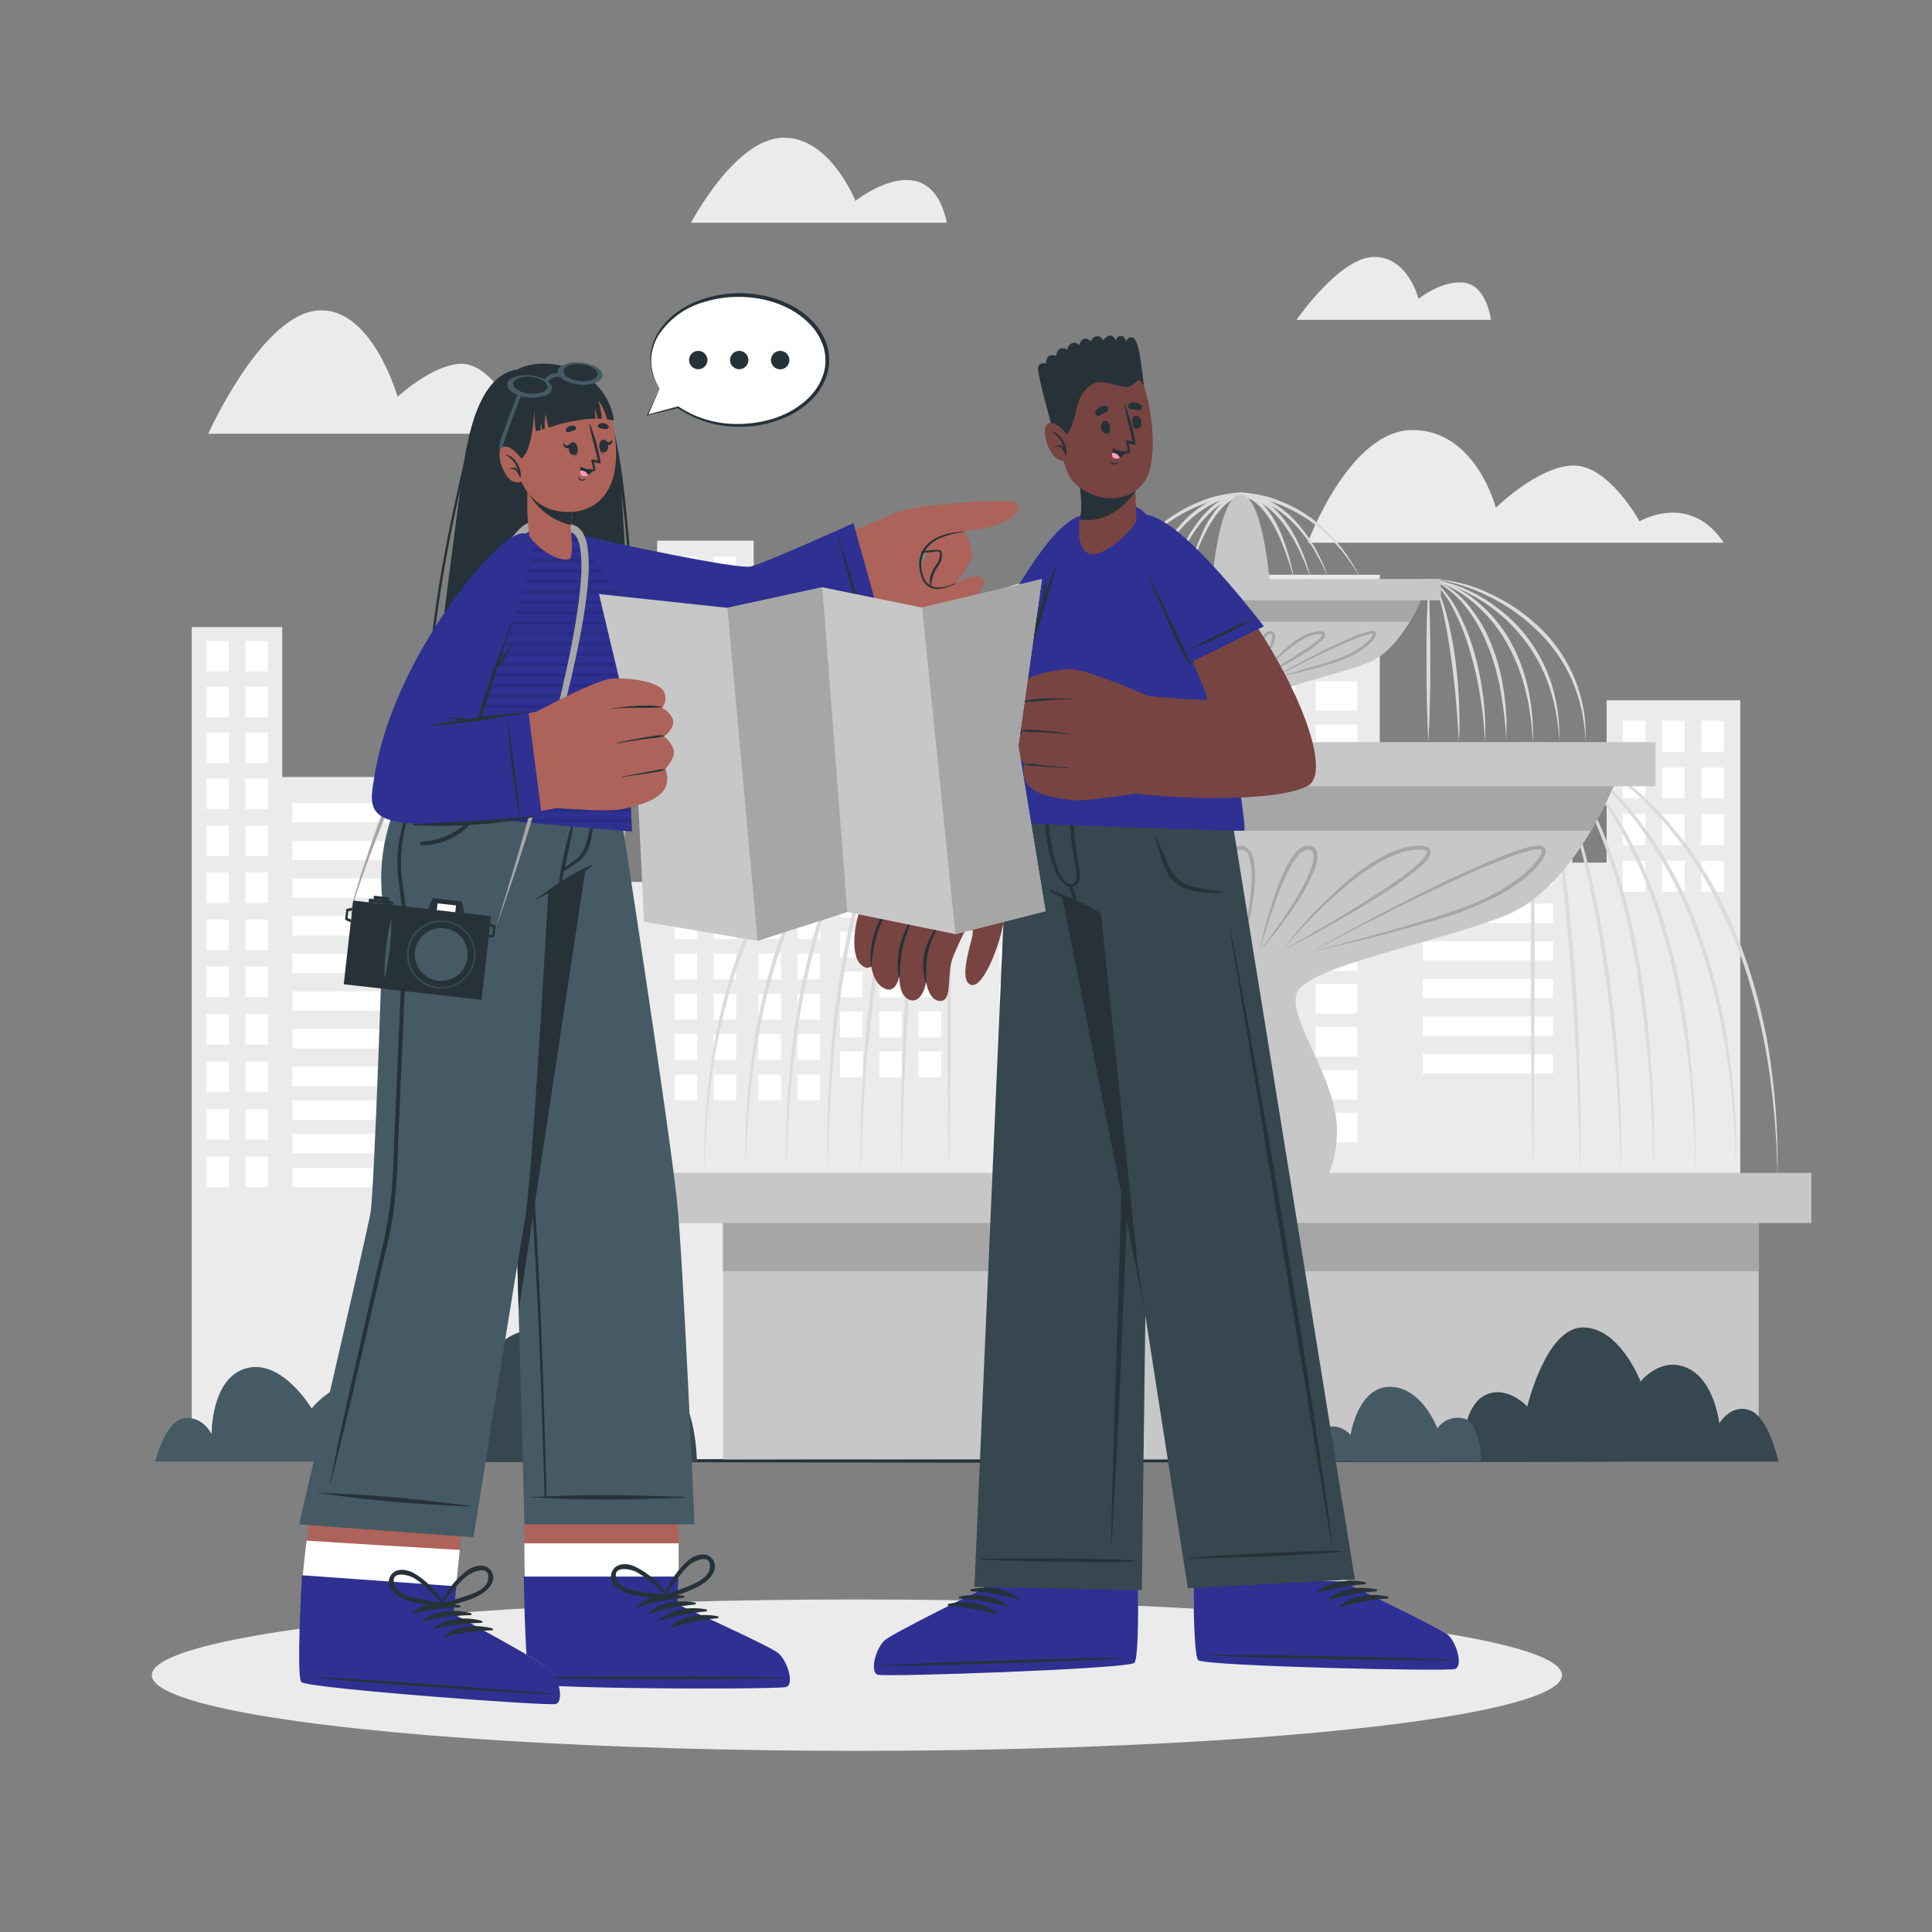 <svg xmlns="http://www.w3.org/2000/svg" viewBox="0 0 500 500"><rect x="0" y="0" width="500" height="500" fill="#808080" stroke="none"/><g id="freepik--background-complete--inject-106"><polygon points="450.37 181.24 415.79 181.24 415.79 223.24 406.89 223.24 406.89 199.46 362.91 199.46 362.91 237.11 357.09 237.11 357.09 148.75 318.87 148.75 318.87 173.01 299.28 173.01 299.28 203.18 293.35 203.18 293.35 184.21 258.6 184.21 258.6 240.84 248.44 240.84 248.44 194.79 216.66 194.79 216.66 159.83 195.05 159.83 195.05 139.92 170.06 139.92 170.06 228.24 161.66 228.24 161.66 191.38 120.48 191.38 120.48 244.14 114.79 244.14 114.79 201.08 73.03 201.08 73.03 162.28 49.63 162.28 49.63 377.7 450.37 377.7 450.37 181.24" style="fill:#ebebeb"></polygon><rect x="440.28" y="186.52" width="5.85" height="8.03" transform="translate(886.41 381.07) rotate(180)" style="fill:#fff"></rect><rect x="430.14" y="186.52" width="5.85" height="8.03" transform="translate(866.13 381.07) rotate(180)" style="fill:#fff"></rect><rect x="420" y="186.52" width="5.85" height="8.03" transform="translate(845.84 381.07) rotate(180)" style="fill:#fff"></rect><rect x="440.28" y="198.6" width="5.85" height="8.03" transform="translate(886.41 405.23) rotate(180)" style="fill:#fff"></rect><rect x="430.14" y="198.6" width="5.85" height="8.03" transform="translate(866.13 405.23) rotate(180)" style="fill:#fff"></rect><rect x="420" y="198.6" width="5.85" height="8.03" transform="translate(845.84 405.23) rotate(180)" style="fill:#fff"></rect><rect x="440.28" y="210.68" width="5.85" height="8.03" transform="translate(886.41 429.4) rotate(180)" style="fill:#fff"></rect><rect x="430.14" y="210.68" width="5.85" height="8.03" transform="translate(866.13 429.4) rotate(180)" style="fill:#fff"></rect><rect x="420" y="210.68" width="5.85" height="8.03" transform="translate(845.84 429.4) rotate(180)" style="fill:#fff"></rect><rect x="440.28" y="222.77" width="5.85" height="8.03" transform="translate(886.41 453.56) rotate(180)" style="fill:#fff"></rect><rect x="430.14" y="222.77" width="5.85" height="8.03" transform="translate(866.13 453.56) rotate(180)" style="fill:#fff"></rect><rect x="420" y="222.77" width="5.85" height="8.03" transform="translate(845.84 453.56) rotate(180)" style="fill:#fff"></rect><rect x="237.7" y="200.54" width="5.85" height="6.7" transform="translate(481.26 407.77) rotate(180)" style="fill:#fff"></rect><rect x="227.56" y="200.54" width="5.85" height="6.7" transform="translate(460.98 407.77) rotate(180)" style="fill:#fff"></rect><rect x="217.42" y="200.54" width="5.85" height="6.7" transform="translate(440.69 407.77) rotate(180)" style="fill:#fff"></rect><rect x="237.7" y="210.61" width="5.85" height="6.7" transform="translate(481.26 427.93) rotate(180)" style="fill:#fff"></rect><rect x="227.56" y="210.61" width="5.85" height="6.7" transform="translate(460.98 427.93) rotate(180)" style="fill:#fff"></rect><rect x="217.42" y="210.61" width="5.85" height="6.7" transform="translate(440.69 427.93) rotate(180)" style="fill:#fff"></rect><rect x="237.7" y="220.69" width="5.85" height="6.7" transform="translate(481.26 448.09) rotate(180)" style="fill:#fff"></rect><rect x="227.56" y="220.69" width="5.85" height="6.7" transform="translate(460.98 448.09) rotate(180)" style="fill:#fff"></rect><rect x="217.42" y="220.69" width="5.85" height="6.7" transform="translate(440.69 448.09) rotate(180)" style="fill:#fff"></rect><rect x="237.7" y="230.77" width="5.85" height="6.7" transform="translate(481.26 468.24) rotate(180)" style="fill:#fff"></rect><rect x="227.56" y="230.77" width="5.85" height="6.7" transform="translate(460.98 468.24) rotate(180)" style="fill:#fff"></rect><rect x="217.42" y="230.77" width="5.85" height="6.7" transform="translate(440.69 468.24) rotate(180)" style="fill:#fff"></rect><rect x="237.7" y="241.1" width="5.85" height="6.7" transform="translate(481.26 488.9) rotate(180)" style="fill:#fff"></rect><rect x="227.56" y="241.1" width="5.85" height="6.7" transform="translate(460.98 488.9) rotate(180)" style="fill:#fff"></rect><rect x="217.42" y="241.1" width="5.85" height="6.7" transform="translate(440.69 488.9) rotate(180)" style="fill:#fff"></rect><rect x="237.7" y="251.43" width="5.85" height="6.7" transform="translate(481.26 509.56) rotate(180)" style="fill:#fff"></rect><rect x="227.56" y="251.43" width="5.85" height="6.7" transform="translate(460.98 509.56) rotate(180)" style="fill:#fff"></rect><rect x="217.42" y="251.43" width="5.85" height="6.7" transform="translate(440.69 509.56) rotate(180)" style="fill:#fff"></rect><rect x="237.7" y="261.76" width="5.85" height="6.7" transform="translate(481.26 530.22) rotate(180)" style="fill:#fff"></rect><rect x="227.56" y="261.76" width="5.85" height="6.7" transform="translate(460.98 530.22) rotate(180)" style="fill:#fff"></rect><rect x="217.42" y="261.76" width="5.85" height="6.7" transform="translate(440.69 530.22) rotate(180)" style="fill:#fff"></rect><rect x="237.7" y="272.09" width="5.85" height="6.7" transform="translate(481.26 550.88) rotate(180)" style="fill:#fff"></rect><rect x="227.56" y="272.09" width="5.85" height="6.7" transform="translate(460.98 550.88) rotate(180)" style="fill:#fff"></rect><rect x="217.42" y="272.09" width="5.85" height="6.7" transform="translate(440.69 550.88) rotate(180)" style="fill:#fff"></rect><rect x="368.21" y="204.61" width="33.68" height="5.02" transform="translate(770.1 414.24) rotate(180)" style="fill:#fff"></rect><rect x="368.21" y="214.36" width="33.68" height="5.02" transform="translate(770.1 433.73) rotate(180)" style="fill:#fff"></rect><rect x="368.21" y="224.1" width="33.68" height="5.02" transform="translate(770.1 453.22) rotate(180)" style="fill:#fff"></rect><rect x="368.21" y="233.84" width="33.68" height="5.02" transform="translate(770.1 472.71) rotate(180)" style="fill:#fff"></rect><rect x="368.21" y="243.59" width="33.68" height="5.02" transform="translate(770.1 492.2) rotate(180)" style="fill:#fff"></rect><rect x="368.21" y="253.33" width="33.68" height="5.02" transform="translate(770.1 511.68) rotate(180)" style="fill:#fff"></rect><rect x="368.21" y="263.07" width="33.68" height="5.02" transform="translate(770.1 531.17) rotate(180)" style="fill:#fff"></rect><rect x="368.21" y="272.82" width="33.68" height="5.02" transform="translate(770.1 550.66) rotate(180)" style="fill:#fff"></rect><rect x="125.71" y="196.07" width="30.97" height="5.02" transform="translate(282.38 397.16) rotate(180)" style="fill:#fff"></rect><rect x="125.71" y="205.81" width="30.97" height="5.02" transform="translate(282.38 416.64) rotate(180)" style="fill:#fff"></rect><rect x="125.71" y="215.56" width="30.97" height="5.02" transform="translate(282.38 436.13) rotate(180)" style="fill:#fff"></rect><rect x="125.71" y="225.3" width="30.97" height="5.02" transform="translate(282.38 455.62) rotate(180)" style="fill:#fff"></rect><rect x="125.71" y="235.04" width="30.97" height="5.02" transform="translate(282.38 475.11) rotate(180)" style="fill:#fff"></rect><rect x="125.71" y="244.79" width="30.97" height="5.02" transform="translate(282.38 494.6) rotate(180)" style="fill:#fff"></rect><rect x="125.71" y="254.53" width="30.97" height="5.02" transform="translate(282.38 514.08) rotate(180)" style="fill:#fff"></rect><rect x="125.71" y="264.27" width="30.97" height="5.02" transform="translate(282.38 533.57) rotate(180)" style="fill:#fff"></rect><rect x="125.71" y="273.53" width="30.97" height="5.02" transform="translate(282.38 552.09) rotate(180)" style="fill:#fff"></rect><rect x="125.71" y="282.79" width="30.97" height="5.02" transform="translate(282.38 570.6) rotate(180)" style="fill:#fff"></rect><rect x="125.71" y="292.05" width="30.97" height="5.02" transform="translate(282.38 589.12) rotate(180)" style="fill:#fff"></rect><rect x="125.71" y="301.31" width="30.97" height="5.02" transform="translate(282.38 607.64) rotate(180)" style="fill:#fff"></rect><rect x="125.71" y="310.57" width="30.97" height="5.02" transform="translate(282.38 626.16) rotate(180)" style="fill:#fff"></rect><rect x="75.63" y="207.84" width="32.71" height="5.02" transform="translate(183.98 420.7) rotate(180)" style="fill:#fff"></rect><rect x="75.63" y="217.58" width="32.71" height="5.02" transform="translate(183.98 440.18) rotate(180)" style="fill:#fff"></rect><rect x="75.63" y="227.32" width="32.71" height="5.02" transform="translate(183.98 459.67) rotate(180)" style="fill:#fff"></rect><rect x="75.63" y="237.07" width="32.71" height="5.02" transform="translate(183.98 479.16) rotate(180)" style="fill:#fff"></rect><rect x="75.63" y="246.81" width="32.71" height="5.02" transform="translate(183.98 498.65) rotate(180)" style="fill:#fff"></rect><rect x="75.63" y="256.56" width="32.71" height="5.02" transform="translate(183.98 518.13) rotate(180)" style="fill:#fff"></rect><rect x="75.63" y="266.3" width="32.71" height="5.02" transform="translate(183.98 537.62) rotate(180)" style="fill:#fff"></rect><rect x="75.63" y="276.04" width="32.71" height="5.02" transform="translate(183.98 557.11) rotate(180)" style="fill:#fff"></rect><rect x="75.63" y="284.76" width="32.71" height="5.02" transform="translate(183.98 574.55) rotate(180)" style="fill:#fff"></rect><rect x="75.63" y="293.49" width="32.71" height="5.02" transform="translate(183.98 591.99) rotate(180)" style="fill:#fff"></rect><rect x="75.63" y="302.21" width="32.71" height="5.02" transform="translate(183.98 609.44) rotate(180)" style="fill:#fff"></rect><rect x="272.78" y="188.75" width="10.4" height="4.85" transform="translate(555.96 382.36) rotate(180)" style="fill:#fff"></rect><rect x="272.78" y="198.16" width="10.4" height="4.85" transform="translate(555.96 401.17) rotate(180)" style="fill:#fff"></rect><rect x="272.78" y="207.57" width="10.4" height="4.85" transform="translate(555.96 419.99) rotate(180)" style="fill:#fff"></rect><rect x="272.78" y="216.98" width="10.4" height="4.85" transform="translate(555.96 438.81) rotate(180)" style="fill:#fff"></rect><rect x="272.78" y="226.39" width="10.4" height="4.85" transform="translate(555.96 457.63) rotate(180)" style="fill:#fff"></rect><rect x="272.78" y="235.8" width="10.4" height="4.85" transform="translate(555.96 476.45) rotate(180)" style="fill:#fff"></rect><rect x="272.78" y="245.21" width="10.4" height="4.85" transform="translate(555.96 495.27) rotate(180)" style="fill:#fff"></rect><rect x="272.78" y="254.62" width="10.4" height="4.85" transform="translate(555.96 514.09) rotate(180)" style="fill:#fff"></rect><rect x="258.62" y="188.75" width="10.4" height="4.85" transform="translate(527.65 382.36) rotate(180)" style="fill:#fff"></rect><rect x="258.62" y="198.16" width="10.4" height="4.85" transform="translate(527.65 401.17) rotate(180)" style="fill:#fff"></rect><rect x="258.62" y="207.57" width="10.4" height="4.85" transform="translate(527.65 419.99) rotate(180)" style="fill:#fff"></rect><rect x="258.62" y="216.98" width="10.4" height="4.85" transform="translate(527.65 438.81) rotate(180)" style="fill:#fff"></rect><rect x="258.62" y="226.39" width="10.4" height="4.85" transform="translate(527.65 457.63) rotate(180)" style="fill:#fff"></rect><rect x="258.62" y="235.8" width="10.4" height="4.85" transform="translate(527.65 476.45) rotate(180)" style="fill:#fff"></rect><rect x="258.62" y="245.21" width="10.4" height="4.85" transform="translate(527.65 495.27) rotate(180)" style="fill:#fff"></rect><rect x="258.62" y="254.62" width="10.4" height="4.85" transform="translate(527.65 514.09) rotate(180)" style="fill:#fff"></rect><rect x="340.46" y="153.84" width="10.84" height="7.65" transform="translate(691.75 315.33) rotate(180)" style="fill:#fff"></rect><rect x="324.3" y="153.84" width="10.84" height="7.65" transform="translate(659.44 315.33) rotate(180)" style="fill:#fff"></rect><rect x="340.46" y="165.08" width="10.84" height="7.65" transform="translate(691.75 337.8) rotate(180)" style="fill:#fff"></rect><rect x="324.3" y="165.08" width="10.84" height="7.65" transform="translate(659.44 337.8) rotate(180)" style="fill:#fff"></rect><rect x="340.46" y="176.31" width="10.84" height="7.65" transform="translate(691.75 360.27) rotate(180)" style="fill:#fff"></rect><rect x="324.3" y="176.31" width="10.84" height="7.65" transform="translate(659.44 360.27) rotate(180)" style="fill:#fff"></rect><rect x="340.46" y="187.55" width="10.84" height="7.65" transform="translate(691.75 382.74) rotate(180)" style="fill:#fff"></rect><rect x="324.3" y="187.55" width="10.84" height="7.65" transform="translate(659.44 382.74) rotate(180)" style="fill:#fff"></rect><rect x="340.46" y="198.78" width="10.84" height="7.65" transform="translate(691.75 405.21) rotate(180)" style="fill:#fff"></rect><rect x="324.3" y="198.78" width="10.84" height="7.65" transform="translate(659.44 405.21) rotate(180)" style="fill:#fff"></rect><rect x="340.46" y="210.02" width="10.84" height="7.65" transform="translate(691.75 427.68) rotate(180)" style="fill:#fff"></rect><rect x="324.3" y="210.02" width="10.84" height="7.65" transform="translate(659.44 427.68) rotate(180)" style="fill:#fff"></rect><rect x="340.46" y="221.25" width="10.84" height="7.65" transform="translate(691.75 450.15) rotate(180)" style="fill:#fff"></rect><rect x="324.3" y="221.25" width="10.84" height="7.65" transform="translate(659.44 450.15) rotate(180)" style="fill:#fff"></rect><rect x="340.46" y="232.49" width="10.84" height="7.65" transform="translate(691.75 472.62) rotate(180)" style="fill:#fff"></rect><rect x="324.3" y="232.49" width="10.84" height="7.65" transform="translate(659.44 472.62) rotate(180)" style="fill:#fff"></rect><rect x="304.28" y="176.31" width="10.84" height="7.65" transform="translate(619.39 360.27) rotate(180)" style="fill:#fff"></rect><rect x="304.28" y="187.55" width="10.84" height="7.65" transform="translate(619.39 382.74) rotate(180)" style="fill:#fff"></rect><rect x="304.28" y="198.78" width="10.84" height="7.65" transform="translate(619.39 405.21) rotate(180)" style="fill:#fff"></rect><rect x="304.28" y="210.02" width="10.84" height="7.65" transform="translate(619.39 427.68) rotate(180)" style="fill:#fff"></rect><rect x="304.28" y="221.25" width="10.84" height="7.65" transform="translate(619.39 450.15) rotate(180)" style="fill:#fff"></rect><rect x="304.28" y="232.49" width="10.84" height="7.65" transform="translate(619.39 472.62) rotate(180)" style="fill:#fff"></rect><rect x="340.46" y="243.59" width="10.84" height="7.65" transform="translate(691.75 494.82) rotate(180)" style="fill:#fff"></rect><rect x="324.3" y="243.59" width="10.84" height="7.65" transform="translate(659.44 494.82) rotate(180)" style="fill:#fff"></rect><rect x="304.28" y="243.59" width="10.84" height="7.65" transform="translate(619.39 494.82) rotate(180)" style="fill:#fff"></rect><rect x="340.46" y="254.69" width="10.84" height="7.65" transform="translate(691.75 517.02) rotate(180)" style="fill:#fff"></rect><rect x="324.3" y="254.69" width="10.84" height="7.65" transform="translate(659.44 517.02) rotate(180)" style="fill:#fff"></rect><rect x="304.28" y="254.69" width="10.84" height="7.65" transform="translate(619.39 517.02) rotate(180)" style="fill:#fff"></rect><rect x="340.46" y="265.79" width="10.84" height="7.65" transform="translate(691.75 539.22) rotate(180)" style="fill:#fff"></rect><rect x="324.3" y="265.79" width="10.84" height="7.65" transform="translate(659.44 539.22) rotate(180)" style="fill:#fff"></rect><rect x="304.28" y="265.79" width="10.84" height="7.65" transform="translate(619.39 539.22) rotate(180)" style="fill:#fff"></rect><rect x="340.46" y="276.89" width="10.84" height="7.65" transform="translate(691.75 561.43) rotate(180)" style="fill:#fff"></rect><rect x="324.3" y="276.89" width="10.84" height="7.65" transform="translate(659.44 561.43) rotate(180)" style="fill:#fff"></rect><rect x="304.28" y="276.89" width="10.84" height="7.65" transform="translate(619.39 561.43) rotate(180)" style="fill:#fff"></rect><rect x="340.46" y="287.99" width="10.84" height="7.65" transform="translate(691.75 583.63) rotate(180)" style="fill:#fff"></rect><rect x="324.3" y="287.99" width="10.84" height="7.65" transform="translate(659.44 583.63) rotate(180)" style="fill:#fff"></rect><rect x="304.28" y="287.99" width="10.84" height="7.65" transform="translate(619.39 583.63) rotate(180)" style="fill:#fff"></rect><rect x="206.39" y="164.76" width="5.85" height="6.7" transform="translate(418.64 336.22) rotate(180)" style="fill:#fff"></rect><rect x="196.25" y="164.76" width="5.85" height="6.7" transform="translate(398.36 336.22) rotate(180)" style="fill:#fff"></rect><rect x="206.39" y="174.84" width="5.85" height="6.7" transform="translate(418.64 356.38) rotate(180)" style="fill:#fff"></rect><rect x="196.25" y="174.84" width="5.85" height="6.7" transform="translate(398.36 356.38) rotate(180)" style="fill:#fff"></rect><rect x="206.39" y="184.92" width="5.85" height="6.7" transform="translate(418.64 376.53) rotate(180)" style="fill:#fff"></rect><rect x="196.25" y="184.92" width="5.85" height="6.7" transform="translate(398.36 376.53) rotate(180)" style="fill:#fff"></rect><rect x="206.39" y="195" width="5.85" height="6.7" transform="translate(418.64 396.69) rotate(180)" style="fill:#fff"></rect><rect x="196.25" y="195" width="5.85" height="6.7" transform="translate(398.36 396.69) rotate(180)" style="fill:#fff"></rect><rect x="206.39" y="205.33" width="5.85" height="6.7" transform="translate(418.64 417.35) rotate(180)" style="fill:#fff"></rect><rect x="196.25" y="205.33" width="5.85" height="6.7" transform="translate(398.36 417.35) rotate(180)" style="fill:#fff"></rect><rect x="206.39" y="215.65" width="5.85" height="6.7" transform="translate(418.64 438.01) rotate(180)" style="fill:#fff"></rect><rect x="196.25" y="215.65" width="5.85" height="6.7" transform="translate(398.36 438.01) rotate(180)" style="fill:#fff"></rect><rect x="206.39" y="225.98" width="5.85" height="6.7" transform="translate(418.64 458.67) rotate(180)" style="fill:#fff"></rect><rect x="196.25" y="225.98" width="5.85" height="6.7" transform="translate(398.36 458.67) rotate(180)" style="fill:#fff"></rect><rect x="206.39" y="236.31" width="5.85" height="6.7" transform="translate(418.64 479.32) rotate(180)" style="fill:#fff"></rect><rect x="196.25" y="236.31" width="5.85" height="6.7" transform="translate(398.36 479.32) rotate(180)" style="fill:#fff"></rect><rect x="206.39" y="246.75" width="5.85" height="6.7" transform="translate(418.64 500.2) rotate(180)" style="fill:#fff"></rect><rect x="196.25" y="246.75" width="5.85" height="6.7" transform="translate(398.36 500.2) rotate(180)" style="fill:#fff"></rect><rect x="206.39" y="257.19" width="5.85" height="6.7" transform="translate(418.64 521.08) rotate(180)" style="fill:#fff"></rect><rect x="196.25" y="257.19" width="5.85" height="6.7" transform="translate(398.36 521.08) rotate(180)" style="fill:#fff"></rect><rect x="206.39" y="267.63" width="5.85" height="6.7" transform="translate(418.64 541.95) rotate(180)" style="fill:#fff"></rect><rect x="196.25" y="267.63" width="5.85" height="6.7" transform="translate(398.36 541.95) rotate(180)" style="fill:#fff"></rect><rect x="206.39" y="278.07" width="5.85" height="6.7" transform="translate(418.64 562.83) rotate(180)" style="fill:#fff"></rect><rect x="196.25" y="278.07" width="5.85" height="6.7" transform="translate(398.36 562.83) rotate(180)" style="fill:#fff"></rect><rect x="63.52" y="165.85" width="5.85" height="7.89" transform="translate(132.88 339.59) rotate(180)" style="fill:#fff"></rect><rect x="53.37" y="165.85" width="5.85" height="7.89" transform="translate(112.6 339.59) rotate(180)" style="fill:#fff"></rect><rect x="63.52" y="177.72" width="5.85" height="7.89" transform="translate(132.88 363.34) rotate(180)" style="fill:#fff"></rect><rect x="53.37" y="177.72" width="5.85" height="7.89" transform="translate(112.6 363.34) rotate(180)" style="fill:#fff"></rect><rect x="63.52" y="189.6" width="5.85" height="7.89" transform="translate(132.88 387.09) rotate(180)" style="fill:#fff"></rect><rect x="53.37" y="189.6" width="5.85" height="7.89" transform="translate(112.6 387.09) rotate(180)" style="fill:#fff"></rect><rect x="63.52" y="201.47" width="5.85" height="7.89" transform="translate(132.88 410.83) rotate(180)" style="fill:#fff"></rect><rect x="53.37" y="201.47" width="5.85" height="7.89" transform="translate(112.6 410.83) rotate(180)" style="fill:#fff"></rect><rect x="63.52" y="213.64" width="5.85" height="7.89" transform="translate(132.88 435.17) rotate(180)" style="fill:#fff"></rect><rect x="53.37" y="213.64" width="5.85" height="7.89" transform="translate(112.6 435.17) rotate(180)" style="fill:#fff"></rect><rect x="63.52" y="225.81" width="5.85" height="7.89" transform="translate(132.88 459.51) rotate(180)" style="fill:#fff"></rect><rect x="53.37" y="225.81" width="5.85" height="7.89" transform="translate(112.6 459.51) rotate(180)" style="fill:#fff"></rect><rect x="63.52" y="237.98" width="5.85" height="7.89" transform="translate(132.88 483.85) rotate(180)" style="fill:#fff"></rect><rect x="53.37" y="237.98" width="5.85" height="7.89" transform="translate(112.6 483.85) rotate(180)" style="fill:#fff"></rect><rect x="63.52" y="250.15" width="5.85" height="7.89" transform="translate(132.88 508.18) rotate(180)" style="fill:#fff"></rect><rect x="53.37" y="250.15" width="5.85" height="7.89" transform="translate(112.6 508.18) rotate(180)" style="fill:#fff"></rect><rect x="63.52" y="262.44" width="5.85" height="7.89" transform="translate(132.88 532.78) rotate(180)" style="fill:#fff"></rect><rect x="53.37" y="262.44" width="5.85" height="7.89" transform="translate(112.6 532.78) rotate(180)" style="fill:#fff"></rect><rect x="63.52" y="274.74" width="5.85" height="7.89" transform="translate(132.88 557.37) rotate(180)" style="fill:#fff"></rect><rect x="53.37" y="274.74" width="5.85" height="7.89" transform="translate(112.6 557.37) rotate(180)" style="fill:#fff"></rect><rect x="63.52" y="287.04" width="5.85" height="7.89" transform="translate(132.88 581.97) rotate(180)" style="fill:#fff"></rect><rect x="53.37" y="287.04" width="5.85" height="7.89" transform="translate(112.6 581.97) rotate(180)" style="fill:#fff"></rect><rect x="63.52" y="299.34" width="5.85" height="7.89" transform="translate(132.88 606.56) rotate(180)" style="fill:#fff"></rect><rect x="53.37" y="299.34" width="5.85" height="7.89" transform="translate(112.6 606.56) rotate(180)" style="fill:#fff"></rect><rect x="184.71" y="164.76" width="5.85" height="6.7" transform="translate(375.26 336.22) rotate(180)" style="fill:#fff"></rect><rect x="174.57" y="164.76" width="5.85" height="6.7" transform="translate(354.98 336.22) rotate(180)" style="fill:#fff"></rect><rect x="184.71" y="154.42" width="5.85" height="6.7" transform="translate(375.26 315.55) rotate(180)" style="fill:#fff"></rect><rect x="174.57" y="154.42" width="5.85" height="6.7" transform="translate(354.98 315.55) rotate(180)" style="fill:#fff"></rect><rect x="184.71" y="144.09" width="5.85" height="6.7" transform="translate(375.26 294.88) rotate(180)" style="fill:#fff"></rect><rect x="174.57" y="144.09" width="5.85" height="6.7" transform="translate(354.98 294.88) rotate(180)" style="fill:#fff"></rect><rect x="184.71" y="174.84" width="5.85" height="6.7" transform="translate(375.26 356.38) rotate(180)" style="fill:#fff"></rect><rect x="174.57" y="174.84" width="5.85" height="6.7" transform="translate(354.98 356.38) rotate(180)" style="fill:#fff"></rect><rect x="184.71" y="184.92" width="5.85" height="6.7" transform="translate(375.26 376.53) rotate(180)" style="fill:#fff"></rect><rect x="174.57" y="184.92" width="5.85" height="6.7" transform="translate(354.98 376.53) rotate(180)" style="fill:#fff"></rect><rect x="184.71" y="195" width="5.85" height="6.7" transform="translate(375.26 396.69) rotate(180)" style="fill:#fff"></rect><rect x="174.57" y="195" width="5.85" height="6.7" transform="translate(354.98 396.69) rotate(180)" style="fill:#fff"></rect><rect x="184.71" y="205.33" width="5.85" height="6.7" transform="translate(375.26 417.35) rotate(180)" style="fill:#fff"></rect><rect x="174.57" y="205.33" width="5.85" height="6.7" transform="translate(354.98 417.35) rotate(180)" style="fill:#fff"></rect><rect x="184.71" y="215.65" width="5.85" height="6.7" transform="translate(375.26 438.01) rotate(180)" style="fill:#fff"></rect><rect x="174.57" y="215.65" width="5.85" height="6.7" transform="translate(354.98 438.01) rotate(180)" style="fill:#fff"></rect><rect x="184.71" y="225.98" width="5.85" height="6.7" transform="translate(375.26 458.67) rotate(180)" style="fill:#fff"></rect><rect x="174.57" y="225.98" width="5.85" height="6.7" transform="translate(354.98 458.67) rotate(180)" style="fill:#fff"></rect><rect x="184.71" y="236.31" width="5.85" height="6.7" transform="translate(375.26 479.32) rotate(180)" style="fill:#fff"></rect><rect x="174.57" y="236.31" width="5.85" height="6.7" transform="translate(354.98 479.32) rotate(180)" style="fill:#fff"></rect><rect x="184.71" y="246.75" width="5.85" height="6.7" transform="translate(375.26 500.2) rotate(180)" style="fill:#fff"></rect><rect x="174.57" y="246.75" width="5.85" height="6.7" transform="translate(354.98 500.2) rotate(180)" style="fill:#fff"></rect><rect x="184.71" y="257.19" width="5.85" height="6.7" transform="translate(375.26 521.08) rotate(180)" style="fill:#fff"></rect><rect x="174.57" y="257.19" width="5.85" height="6.7" transform="translate(354.98 521.08) rotate(180)" style="fill:#fff"></rect><rect x="184.71" y="267.63" width="5.85" height="6.7" transform="translate(375.26 541.95) rotate(180)" style="fill:#fff"></rect><rect x="174.57" y="267.63" width="5.85" height="6.7" transform="translate(354.98 541.95) rotate(180)" style="fill:#fff"></rect><rect x="184.71" y="278.07" width="5.85" height="6.7" transform="translate(375.26 562.83) rotate(180)" style="fill:#fff"></rect><rect x="174.57" y="278.07" width="5.85" height="6.7" transform="translate(354.98 562.83) rotate(180)" style="fill:#fff"></rect><path d="M446.11,140.45H338.44s10.68-29.16,27.11-29.16,21.57,20.13,21.57,20.13,11.09-10.94,20.2-10.94,17,14.45,17,14.45S437.21,127.16,446.11,140.45Z" style="fill:#ebebeb"></path><path d="M385.85,82.78H335.53s11.24-16.29,20.1-16.29,11.48,10.86,11.48,10.86,6.25-5.07,12-4.16S385.85,82.78,385.85,82.78Z" style="fill:#ebebeb"></path><path d="M151.9,112.25h-98s13.42-30,27.78-31.83,21.22,22.26,21.22,22.26,9.26-8.53,16.54-8.53,12.91,11.24,12.91,11.24S146.9,97.69,151.9,112.25Z" style="fill:#ebebeb"></path><path d="M245.05,57.64H178.84s11.37-21.71,23.71-22S221.37,52,221.37,52,240.56,36.64,245.05,57.64Z" style="fill:#ebebeb"></path></g><g id="freepik--Shadow--inject-106"><ellipse cx="221.77" cy="433.53" rx="182.48" ry="19.59" style="fill:#ebebeb"></ellipse></g><g id="freepik--Floor--inject-106"><polygon points="40.02 378.04 92.51 377.79 145.01 377.71 250 377.54 354.99 377.7 407.49 377.79 459.98 378.04 407.49 378.28 354.99 378.37 250 378.54 145.01 378.37 92.51 378.28 40.02 378.04" style="fill:#263238"></polygon></g><g id="freepik--Fountain--inject-106"><path d="M274.5,149.84a26.18,26.18,0,0,0-7.38,1.6,40.72,40.72,0,0,0-6.83,3.17,42.93,42.93,0,0,0-11.46,9.62,41.84,41.84,0,0,0-7.4,13,51.67,51.67,0,0,0-2.71,14.83,51,51,0,0,1,.33-7.61A47.91,47.91,0,0,1,240.7,177a40.93,40.93,0,0,1,7.37-13.39,41.82,41.82,0,0,1,11.85-9.65C264.41,151.57,269.39,149.76,274.5,149.84Z" style="fill:#dbdbdb"></path><path d="M272.58,149.84a33.07,33.07,0,0,0-7.9,1.46,46.25,46.25,0,0,0-7.45,2.92,48.45,48.45,0,0,0-13,9.15,39.63,39.63,0,0,0-9,13.08,40.46,40.46,0,0,0-2.39,7.63,51.91,51.91,0,0,0-1,8,44.58,44.58,0,0,1,.48-8.07,41.65,41.65,0,0,1,2.15-7.83,39.21,39.21,0,0,1,9-13.5,46.89,46.89,0,0,1,13.4-9.13A37.23,37.23,0,0,1,272.58,149.84Z" style="fill:#dbdbdb"></path><path d="M273.72,149.84a17.34,17.34,0,0,0-6.54,1.95,30.06,30.06,0,0,0-5.75,3.68,38.4,38.4,0,0,0-8.84,10.33,47.93,47.93,0,0,0-5.12,12.64l-.79,3.35-.5,3.4c-.09.57-.21,1.13-.26,1.71l-.12,1.72-.28,3.44a55.15,55.15,0,0,1,1.2-13.79,46.4,46.4,0,0,1,5-13A37.52,37.52,0,0,1,261,154.87a30.09,30.09,0,0,1,6-3.52A16.33,16.33,0,0,1,273.72,149.84Z" style="fill:#dbdbdb"></path><path d="M273.56,149.84a11.65,11.65,0,0,0-5.74,2.38,23.37,23.37,0,0,0-4.52,4.31,38.89,38.89,0,0,0-6.21,10.83,28.13,28.13,0,0,0-1.08,2.95c-.31,1-.67,2-.93,3l-.73,3.06c-.14.51-.23,1-.32,1.55l-.28,1.55a103.6,103.6,0,0,0-1.36,12.58c0-1.05,0-2.11,0-3.17s0-2.13,0-3.19c.16-2.11.25-4.24.6-6.34A53.68,53.68,0,0,1,256.16,167a37.58,37.58,0,0,1,6.56-11,23.39,23.39,0,0,1,4.83-4.21l1.4-.8,1.48-.62c.5-.2,1-.28,1.54-.43A14.39,14.39,0,0,1,273.56,149.84Z" style="fill:#dbdbdb"></path><path d="M273.72,149.84a5.17,5.17,0,0,0-2.66,1.11A11.42,11.42,0,0,0,269,153a26.77,26.77,0,0,0-3.09,4.94,60.69,60.69,0,0,0-4.18,10.93,89.56,89.56,0,0,0-2.58,11.46,111.88,111.88,0,0,0-1.23,11.72c-.1-2-.08-3.94,0-5.92s.26-3.94.49-5.91a77.14,77.14,0,0,1,2.38-11.63,55.59,55.59,0,0,1,4.46-11,26.35,26.35,0,0,1,3.41-4.9,11.41,11.41,0,0,1,2.26-2A4.91,4.91,0,0,1,273.72,149.84Z" style="fill:#dbdbdb"></path><path d="M272.58,149.84a1.57,1.57,0,0,0-1.05.78,7.49,7.49,0,0,0-.68,1.16,21,21,0,0,0-1,2.54,52.76,52.76,0,0,0-1.37,5.26c-.75,3.55-1.37,7.14-1.85,10.74s-.89,7.21-1.23,10.84c-.17,1.81-.31,3.62-.42,5.44s-.22,3.64-.35,5.46c-.19-3.64-.17-7.3,0-11s.52-7.29,1-10.92a92.38,92.38,0,0,1,2.09-10.78,53.12,53.12,0,0,1,1.66-5.24,20.39,20.39,0,0,1,1.18-2.5,7.47,7.47,0,0,1,.79-1.14A1.69,1.69,0,0,1,272.58,149.84Z" style="fill:#dbdbdb"></path><path d="M272.58,149.84c.2,3.5.3,7,.38,10.51s.1,7,.12,10.51,0,7-.12,10.51l-.14,5.26c-.08,1.75-.13,3.5-.24,5.25-.12-1.75-.17-3.5-.25-5.25l-.14-5.26c-.09-3.5-.1-7-.11-10.51s0-7,.11-10.51S272.37,153.34,272.58,149.84Z" style="fill:#dbdbdb"></path><path d="M367.75,149.84c5.11-.08,10.08,1.73,14.57,4.1a42,42,0,0,1,11.86,9.65A40.72,40.72,0,0,1,401.54,177a45.73,45.73,0,0,1,1.65,7.47,49.71,49.71,0,0,1,.33,7.61,51.67,51.67,0,0,0-2.71-14.83,41.64,41.64,0,0,0-7.4-13A42.78,42.78,0,0,0,382,154.61a40.72,40.72,0,0,0-6.83-3.17A26.19,26.19,0,0,0,367.75,149.84Z" style="fill:#dbdbdb"></path><path d="M369.67,149.84a37.22,37.22,0,0,1,15.67,3.69,46.89,46.89,0,0,1,13.4,9.13,39.07,39.07,0,0,1,9,13.5,40.94,40.94,0,0,1,2.16,7.83,46.46,46.46,0,0,1,.48,8.07,53.18,53.18,0,0,0-1-8,42,42,0,0,0-2.39-7.63,39.78,39.78,0,0,0-9-13.08,48.45,48.45,0,0,0-13-9.15,46.35,46.35,0,0,0-7.46-2.92A33,33,0,0,0,369.67,149.84Z" style="fill:#dbdbdb"></path><path d="M368.53,149.84a16.28,16.28,0,0,1,6.74,1.51,29.54,29.54,0,0,1,6,3.52,37.52,37.52,0,0,1,9.22,10.42,45.8,45.8,0,0,1,5,13,54.69,54.69,0,0,1,1.2,13.79l-.27-3.44-.13-1.72c-.05-.58-.17-1.14-.25-1.71l-.51-3.4-.79-3.35a47.93,47.93,0,0,0-5.12-12.64,38.37,38.37,0,0,0-8.83-10.33,30.37,30.37,0,0,0-5.75-3.68A17.39,17.39,0,0,0,368.53,149.84Z" style="fill:#dbdbdb"></path><path d="M368.68,149.84a14,14,0,0,1,1.59.13,15.93,15.93,0,0,1,1.54.43l1.49.62,1.39.8a23.7,23.7,0,0,1,4.84,4.21,37.33,37.33,0,0,1,6.55,11,53.18,53.18,0,0,1,3.17,12.37c.35,2.1.45,4.23.6,6.34.1,1.06,0,2.13,0,3.19s0,2.12,0,3.17a105.64,105.64,0,0,0-1.37-12.58l-.28-1.55c-.08-.52-.18-1-.31-1.55l-.74-3.06c-.26-1-.62-2-.92-3a28.19,28.19,0,0,0-1.09-2.95,38.86,38.86,0,0,0-6.2-10.83,23.14,23.14,0,0,0-4.53-4.31A11.57,11.57,0,0,0,368.68,149.84Z" style="fill:#dbdbdb"></path><path d="M368.53,149.84a5,5,0,0,1,2.81.89,11.7,11.7,0,0,1,2.26,2,26.3,26.3,0,0,1,3.4,4.9,56.23,56.23,0,0,1,4.47,11,78.36,78.36,0,0,1,2.37,11.63c.24,2,.4,3.94.5,5.91s.07,4,0,5.92a111.88,111.88,0,0,0-1.23-11.72,89.52,89.52,0,0,0-2.57-11.46A61.45,61.45,0,0,0,376.33,158a26.3,26.3,0,0,0-3.1-4.94,11.37,11.37,0,0,0-2-2.06A5.21,5.21,0,0,0,368.53,149.84Z" style="fill:#dbdbdb"></path><path d="M369.67,149.84a1.7,1.7,0,0,1,1.16.68,6.28,6.28,0,0,1,.79,1.14,20.45,20.45,0,0,1,1.19,2.5,53.06,53.06,0,0,1,1.65,5.24,92.41,92.41,0,0,1,2.1,10.78c.49,3.63.84,7.27,1,10.92a105.44,105.44,0,0,1,0,11c-.12-1.82-.19-3.64-.34-5.46s-.25-3.63-.43-5.44c-.33-3.63-.71-7.24-1.22-10.84s-1.1-7.19-1.85-10.74c-.38-1.77-.82-3.54-1.37-5.26a22.84,22.84,0,0,0-1-2.54,7.43,7.43,0,0,0-.67-1.16A1.59,1.59,0,0,0,369.67,149.84Z" style="fill:#dbdbdb"></path><path d="M369.67,149.84c.2,3.5.3,7,.38,10.51s.11,7,.12,10.51,0,7-.12,10.51l-.14,5.26c-.08,1.75-.13,3.5-.24,5.25-.12-1.75-.16-3.5-.25-5.25l-.14-5.26c-.09-3.5-.1-7-.11-10.51s0-7,.12-10.51S369.46,153.34,369.67,149.84Z" style="fill:#dbdbdb"></path><path d="M248.56,192.06a22.59,22.59,0,0,0-8,2,40.07,40.07,0,0,0-7.21,4.16,65.32,65.32,0,0,0-12.1,11.39,105.34,105.34,0,0,0-16.65,28.72,144.61,144.61,0,0,0-5.23,15.84c-1.5,5.37-2.52,10.84-3.52,16.32-.41,2.76-.9,5.5-1.19,8.27l-.49,4.15-.37,4.17c-.3,2.77-.39,5.56-.58,8.34s-.18,5.58-.29,8.37c0-2.79,0-5.58,0-8.38s.13-5.58.35-8.37l.3-4.18.42-4.17c.24-2.79.69-5.55,1.06-8.32a153.48,153.48,0,0,1,8.58-32.4,104.14,104.14,0,0,1,17-28.86A65.87,65.87,0,0,1,233,197.85a40.81,40.81,0,0,1,7.38-4A21.88,21.88,0,0,1,248.56,192.06Z" style="fill:#dbdbdb"></path><path d="M245.57,192.06c-5.81.25-11.28,2.6-16.21,5.52a67.64,67.64,0,0,0-13.53,10.66,99.17,99.17,0,0,0-19.5,28.3A132,132,0,0,0,190,252.61a170,170,0,0,0-4.26,16.76c-1.06,5.67-2,11.38-2.47,17.14-.34,2.87-.48,5.76-.68,8.64-.11,1.44-.12,2.89-.18,4.33l-.15,4.34A179.13,179.13,0,0,1,185,269.23a150.71,150.71,0,0,1,4.14-16.89,131.54,131.54,0,0,1,6.3-16.23,98.17,98.17,0,0,1,19.86-28.42,68.75,68.75,0,0,1,13.83-10.54,46.72,46.72,0,0,1,7.93-3.58A26.67,26.67,0,0,1,245.57,192.06Z" style="fill:#dbdbdb"></path><path d="M247.35,192.06a15.73,15.73,0,0,0-7.37,2.61,34,34,0,0,0-6.12,5,65.59,65.59,0,0,0-9.62,12.48,120.73,120.73,0,0,0-12.31,29,194.52,194.52,0,0,0-6.27,31l-.49,3.94-.39,3.94c-.28,2.63-.43,5.27-.63,7.9s-.29,5.28-.44,7.93l-.24,7.93c0-2.65-.05-5.29,0-7.94s.08-5.3.21-7.94.26-5.29.49-7.93l.32-4,.42-4c.24-2.64.66-5.26,1-7.89l.65-3.92c.21-1.31.44-2.61.71-3.91,1-5.22,2.25-10.38,3.7-15.48a134.28,134.28,0,0,1,5.33-15,101.24,101.24,0,0,1,7.29-14.16,66.2,66.2,0,0,1,9.93-12.43,34.13,34.13,0,0,1,6.32-4.85A15.41,15.41,0,0,1,247.35,192.06Z" style="fill:#dbdbdb"></path><path d="M247.11,192.06a8.1,8.1,0,0,0-3.58,1.13l-.81.47-.76.56a15.26,15.26,0,0,0-1.46,1.2,33.1,33.1,0,0,0-4.87,5.75,72.44,72.44,0,0,0-7.09,13.33,155.22,155.22,0,0,0-8.54,29c-1,4.95-1.83,9.94-2.56,14.94s-1.25,10-1.7,15.07-.79,10.08-1.05,15.13l-.33,7.59-.21,7.59-.06-7.6.11-7.59c.16-5.07.39-10.13.78-15.19A247.06,247.06,0,0,1,219,243.3a148.94,148.94,0,0,1,8.81-29.11c1-2.31,2.11-4.62,3.35-6.84a55.89,55.89,0,0,1,4-6.46,33.5,33.5,0,0,1,5.1-5.67C242.24,193.61,244.52,192.1,247.11,192.06Z" style="fill:#dbdbdb"></path><path d="M247.35,192.06a5,5,0,0,0-3.18,1.61,16,16,0,0,0-2.27,2.84,42.67,42.67,0,0,0-3.3,6.5,112.1,112.1,0,0,0-4.66,13.85,263.35,263.35,0,0,0-6.05,28.63c-1.58,9.63-2.71,19.33-3.56,29.06q-.63,7.31-1,14.62c-.28,4.88-.43,9.76-.55,14.65-.2-9.78.1-19.57.79-29.33s1.82-19.49,3.34-29.16a244.4,244.4,0,0,1,6.29-28.68,113.41,113.41,0,0,1,5-13.84,43.84,43.84,0,0,1,3.53-6.45,15.59,15.59,0,0,1,2.39-2.8A5.1,5.1,0,0,1,247.35,192.06Z" style="fill:#dbdbdb"></path><path d="M245.57,192.06c-.61.08-1,.65-1.26,1.13a10.54,10.54,0,0,0-.74,1.6c-.42,1.1-.75,2.23-1.06,3.37-.6,2.28-1.07,4.59-1.5,6.91-.86,4.64-1.55,9.31-2.14,14q-1.78,14-2.85,28.17c-.78,9.41-1.33,18.84-1.78,28.27q-.35,7.06-.56,14.15c-.18,4.72-.27,9.45-.39,14.17-.2-9.45-.11-18.9.18-28.35s.85-18.89,1.56-28.32,1.72-18.83,3.08-28.2c.69-4.67,1.46-9.34,2.43-14,.5-2.31,1-4.61,1.72-6.88a33.38,33.38,0,0,1,1.17-3.36,10.76,10.76,0,0,1,.82-1.58C244.57,192.68,245,192.11,245.57,192.06Z" style="fill:#dbdbdb"></path><path d="M245.57,192.06c.21,9.28.31,18.55.39,27.82l.11,27.82L246,275.52l-.14,13.91-.25,13.92-.24-13.92-.14-13.91-.12-27.82.12-27.82C245.27,210.61,245.37,201.34,245.57,192.06Z" style="fill:#dbdbdb"></path><path d="M393.68,192.06a21.88,21.88,0,0,1,8.15,1.79,40.48,40.48,0,0,1,7.38,4,65.87,65.87,0,0,1,12.41,11.29,103.89,103.89,0,0,1,17,28.86,154.1,154.1,0,0,1,8.59,32.4c.36,2.77.81,5.53,1.06,8.32l.42,4.17.29,4.18c.23,2.79.24,5.58.36,8.37s0,5.59,0,8.38c-.11-2.79-.15-5.58-.29-8.37s-.28-5.57-.58-8.34l-.36-4.17-.49-4.15c-.29-2.77-.78-5.51-1.19-8.27-1-5.48-2-10.95-3.52-16.32a149,149,0,0,0-5.23-15.84A105.86,105.86,0,0,0,421,209.64a65.7,65.7,0,0,0-12.11-11.39,39.64,39.64,0,0,0-7.2-4.16A22.64,22.64,0,0,0,393.68,192.06Z" style="fill:#dbdbdb"></path><path d="M396.67,192.06a26.73,26.73,0,0,1,8.53,1.51,46.63,46.63,0,0,1,7.92,3.58A68.19,68.19,0,0,1,427,207.69a98.17,98.17,0,0,1,19.86,28.42,130,130,0,0,1,6.3,16.23,150.75,150.75,0,0,1,4.15,16.89A179.91,179.91,0,0,1,460,303.82l-.15-4.34c-.05-1.44-.06-2.89-.18-4.33-.2-2.88-.34-5.77-.68-8.64a170.43,170.43,0,0,0-2.47-17.14,167.19,167.19,0,0,0-4.26-16.76,130.43,130.43,0,0,0-6.33-16.07,99,99,0,0,0-19.5-28.3,67.36,67.36,0,0,0-13.53-10.66C408,194.66,402.48,192.31,396.67,192.06Z" style="fill:#dbdbdb"></path><path d="M394.9,192.06a15.37,15.37,0,0,1,7.5,2.39,34.13,34.13,0,0,1,6.32,4.85,65.41,65.41,0,0,1,9.93,12.43,99.14,99.14,0,0,1,7.29,14.16,132.3,132.3,0,0,1,5.33,15c1.46,5.1,2.73,10.26,3.7,15.48.27,1.3.5,2.6.71,3.91l.66,3.92c.35,2.63.77,5.25,1,7.89l.42,4,.32,4c.24,2.64.35,5.28.49,7.93s.14,5.29.22,7.94,0,5.29,0,7.94l-.25-7.93c-.15-2.65-.23-5.29-.44-7.93s-.34-5.27-.63-7.9l-.38-3.94-.49-3.94a193.45,193.45,0,0,0-6.28-31,120.73,120.73,0,0,0-12.31-29,65.19,65.19,0,0,0-9.62-12.48,33.6,33.6,0,0,0-6.11-5A15.77,15.77,0,0,0,394.9,192.06Z" style="fill:#dbdbdb"></path><path d="M395.14,192.06c2.58,0,4.86,1.55,6.78,3.16a33.45,33.45,0,0,1,5.09,5.67,55.89,55.89,0,0,1,4,6.46c1.24,2.22,2.32,4.53,3.36,6.84a149.63,149.63,0,0,1,8.81,29.11,251,251,0,0,1,4,30.14c.39,5.06.61,10.12.78,15.19l.1,7.59-.06,7.6-.2-7.59-.33-7.59c-.27-5.05-.58-10.1-1.06-15.13s-1-10.06-1.7-15.07-1.53-10-2.56-14.94a154.48,154.48,0,0,0-8.54-29,72.44,72.44,0,0,0-7.09-13.33,32.67,32.67,0,0,0-4.87-5.75,16.48,16.48,0,0,0-1.45-1.2l-.77-.56-.81-.47A8,8,0,0,0,395.14,192.06Z" style="fill:#dbdbdb"></path><path d="M394.9,192.06a5.13,5.13,0,0,1,3.28,1.5,16,16,0,0,1,2.38,2.8,42.05,42.05,0,0,1,3.53,6.45,113.46,113.46,0,0,1,5,13.84,246.45,246.45,0,0,1,6.29,28.68c1.51,9.67,2.65,19.4,3.34,29.16s1,19.55.78,29.33c-.12-4.89-.26-9.77-.54-14.65s-.58-9.75-1-14.62c-.85-9.73-2-19.43-3.56-29.06a263.32,263.32,0,0,0-6-28.63A113.79,113.79,0,0,0,403.65,203a43.65,43.65,0,0,0-3.31-6.5,15.56,15.56,0,0,0-2.27-2.84A5,5,0,0,0,394.9,192.06Z" style="fill:#dbdbdb"></path><path d="M396.67,192.06c.62.05,1,.62,1.33,1.09a10.7,10.7,0,0,1,.81,1.58,33.38,33.38,0,0,1,1.17,3.36c.68,2.27,1.23,4.57,1.73,6.88,1,4.64,1.73,9.31,2.42,14,1.36,9.37,2.29,18.78,3.09,28.2s1.26,18.87,1.55,28.32.39,18.9.18,28.35c-.11-4.72-.21-9.45-.39-14.17s-.32-9.44-.56-14.15c-.45-9.43-1-18.86-1.78-28.27s-1.65-18.81-2.84-28.17c-.6-4.68-1.28-9.35-2.15-14-.43-2.32-.9-4.63-1.5-6.91a32.92,32.92,0,0,0-1.06-3.37,10.54,10.54,0,0,0-.74-1.6C397.64,192.71,397.29,192.14,396.67,192.06Z" style="fill:#dbdbdb"></path><path d="M396.67,192.06c.21,9.28.3,18.55.38,27.82l.12,27.82-.11,27.82-.14,13.91-.25,13.92-.24-13.92-.14-13.91-.12-27.82.12-27.82C396.37,210.61,396.47,201.34,396.67,192.06Z" style="fill:#dbdbdb"></path><path d="M288.7,149.84c.9-1.44,1.77-2.9,2.72-4.31l1.53-2a20.61,20.61,0,0,1,1.6-2l1.71-1.91c.56-.64,1.23-1.18,1.84-1.78a46.13,46.13,0,0,1,3.92-3.32,39.36,39.36,0,0,1,9-4.91,29.87,29.87,0,0,1,10.11-2.1h0a29.6,29.6,0,0,1,9.89,2.06,35.4,35.4,0,0,1,8.79,4.85c.66.51,1.29,1.07,1.94,1.61.31.27.65.52.95.81l.89.89c.58.6,1.19,1.17,1.75,1.8l1.6,1.93c.26.32.53.64.78,1l.71,1,1.4,2.07c.87,1.42,1.63,2.9,2.44,4.35-.9-1.4-1.74-2.83-2.66-4.2l-1.49-2-.74-1c-.26-.32-.54-.62-.82-.93l-1.63-1.85c-.57-.6-1.19-1.15-1.78-1.72l-.89-.85c-.31-.28-.64-.52-1-.78-.65-.51-1.28-1-1.94-1.52a37.38,37.38,0,0,0-8.66-4.62,28.38,28.38,0,0,0-9.53-1.91h0a29.23,29.23,0,0,0-9.75,1.95,41.68,41.68,0,0,0-8.88,4.69,46.32,46.32,0,0,0-4,3.16c-.61.57-1.28,1.09-1.86,1.71l-1.74,1.84a21.41,21.41,0,0,0-1.67,1.9l-1.61,2C290.63,147.05,289.69,148.46,288.7,149.84Z" style="fill:#dbdbdb"></path><path d="M297,149.84l1.76-3.89c.66-1.25,1.34-2.5,2-3.75a44.44,44.44,0,0,1,5.16-6.84,27.11,27.11,0,0,1,6.71-5.38,22,22,0,0,1,4-1.74,14.24,14.24,0,0,1,4.35-.77h-.05a14.72,14.72,0,0,1,4.27.76,21.3,21.3,0,0,1,3.91,1.72,25.91,25.91,0,0,1,6.56,5.36,39.37,39.37,0,0,1,4.87,6.87c.64,1.24,1.25,2.51,1.86,3.76l1.55,3.9-1.79-3.78c-.67-1.22-1.35-2.44-2-3.64a39,39,0,0,0-5-6.59,27,27,0,0,0-6.43-5.09,20.73,20.73,0,0,0-3.76-1.6,13.92,13.92,0,0,0-3.94-.67h-.05a13.71,13.71,0,0,0-4,.68,22.56,22.56,0,0,0-3.83,1.62,29.23,29.23,0,0,0-6.6,5.12,44.11,44.11,0,0,0-5.29,6.57c-.75,1.2-1.5,2.4-2.22,3.62Z" style="fill:#dbdbdb"></path><path d="M302.9,149.91l1.22-3.58c.43-1.18.95-2.33,1.42-3.51s1.13-2.26,1.69-3.4,1.25-2.2,2-3.24l1.11-1.56c.4-.49.83-1,1.24-1.45s.89-.92,1.34-1.38a15.89,15.89,0,0,1,1.46-1.26,16.59,16.59,0,0,1,3.29-2,9.36,9.36,0,0,1,3.87-1h-.06a9.44,9.44,0,0,1,3.81,1,15.51,15.51,0,0,1,3.25,2,21.32,21.32,0,0,1,2.74,2.63l1.21,1.46,1.06,1.56a17.73,17.73,0,0,1,1,1.61l.92,1.64c.51,1.14,1.09,2.25,1.55,3.41s.9,2.33,1.29,3.51l1.06,3.58L338,146.42c-.45-1.15-1-2.27-1.48-3.4s-1.12-2.21-1.67-3.31l-1-1.58a17.09,17.09,0,0,0-1-1.54,24.2,24.2,0,0,0-4.93-5.36,14.73,14.73,0,0,0-3.08-1.87,8.64,8.64,0,0,0-3.37-.82h-.06a8.73,8.73,0,0,0-3.41.82,15.54,15.54,0,0,0-3.12,1.89,26,26,0,0,0-5.08,5.38c-.76,1-1.39,2.06-2.08,3.11s-1.23,2.17-1.79,3.29-1.12,2.25-1.62,3.4Z" style="fill:#dbdbdb"></path><path d="M307.3,149.91c.52-2.22,1.08-4.42,1.78-6.6a55.16,55.16,0,0,1,2.53-6.37,26.7,26.7,0,0,1,3.75-5.81,13.67,13.67,0,0,1,2.62-2.35,6,6,0,0,1,.77-.46,6.16,6.16,0,0,1,.82-.39,4.81,4.81,0,0,1,1.88-.39h-.08a4.84,4.84,0,0,1,1.85.4,8.5,8.5,0,0,1,1.58.84l.72.52.66.58a14.28,14.28,0,0,1,1.21,1.25,25.47,25.47,0,0,1,3.63,5.81,50.87,50.87,0,0,1,2.35,6.38c.64,2.17,1.13,4.38,1.57,6.59l-1-3.24c-.3-1.08-.72-2.13-1.07-3.2a55.1,55.1,0,0,0-2.58-6.2,29,29,0,0,0-3.62-5.54,12.7,12.7,0,0,0-1.16-1.16l-.61-.53-.66-.46a7.26,7.26,0,0,0-1.41-.73,4,4,0,0,0-1.43-.31h-.08a3.86,3.86,0,0,0-1.44.31,4.17,4.17,0,0,0-.72.32,5.23,5.23,0,0,0-.69.41,12.36,12.36,0,0,0-2.47,2.16,29.87,29.87,0,0,0-3.75,5.55,56.25,56.25,0,0,0-2.75,6.19c-.38,1.06-.83,2.11-1.17,3.19Z" style="fill:#dbdbdb"></path><path d="M328.69,151.5H313.56S315.33,128,321.12,128,328.69,151.5,328.69,151.5Z" style="fill:#c7c7c7"></path><path d="M368.16,154.08s-5.09,14-14.27,17.52-25,6.35-25.85,9.74,5.09,10.59,5.09,16.95-3.39,11.58-12,11.58-12-5.22-12-11.58,5.93-13.56,5.08-16.95-16.67-6.21-25.84-9.74-14.27-17.52-14.27-17.52Z" style="fill:#c7c7c7"></path><path d="M368.16,154.08a45.63,45.63,0,0,1-3.34,6.84H277.43a45.63,45.63,0,0,1-3.34-6.84Z" style="fill:#a6a6a6"></path><rect x="269.35" y="149.84" width="103.54" height="5.51" style="fill:#c7c7c7"></rect><path d="M313,175.56c-4.83-1-9.63-2.14-14.36-3.54a35.64,35.64,0,0,1-6.93-2.69,20.73,20.73,0,0,1-3.15-2.05,13,13,0,0,1-1.4-1.29,4,4,0,0,1-1.05-1.75.84.84,0,0,1,.28-.77,1.18,1.18,0,0,1,.66-.18,4.55,4.55,0,0,1,1,.14,15.61,15.61,0,0,1,1.8.55c1.18.41,2.32.89,3.45,1.38,2.27,1,4.5,2,6.7,3.15Q306.64,171.84,313,175.56Zm0,0c-4.4-2.22-8.8-4.43-13.25-6.53-2.23-1-4.45-2.09-6.72-3-1.13-.48-2.26-.94-3.41-1.34a16.33,16.33,0,0,0-1.74-.51,4.12,4.12,0,0,0-.82-.11.48.48,0,0,0-.23,0c.05,0,0,0,0,.07a3.36,3.36,0,0,0,.85,1.36,10.73,10.73,0,0,0,1.3,1.22,19.1,19.1,0,0,0,3,2,39.26,39.26,0,0,0,6.78,2.74c2.33.77,4.7,1.45,7.07,2.12S310.66,174.91,313,175.56Z" style="fill:#a6a6a6"></path><path d="M319,175.56c-.71-2.21-1.43-4.41-2.28-6.55a27.39,27.39,0,0,0-1.42-3.11,6.62,6.62,0,0,0-.94-1.35,1.56,1.56,0,0,0-.56-.43.71.71,0,0,0-.28-.06.84.84,0,0,0-.29.05.42.42,0,0,0-.27.37,2,2,0,0,0,0,.73,7.61,7.61,0,0,0,.52,1.57,28.35,28.35,0,0,0,1.62,3C316.33,171.78,317.66,173.67,319,175.56Zm0,0a43.14,43.14,0,0,1-4.35-5.45,21.33,21.33,0,0,1-1.75-3.05,8.57,8.57,0,0,1-.61-1.7,2.74,2.74,0,0,1-.05-1,1.18,1.18,0,0,1,.72-1,1.58,1.58,0,0,1,.55-.09,1.49,1.49,0,0,1,.57.12,2.41,2.41,0,0,1,.8.62,7.29,7.29,0,0,1,1,1.51,20.78,20.78,0,0,1,1.36,3.24A46.45,46.45,0,0,1,319,175.56Z" style="fill:#a6a6a6"></path><path d="M316.55,175.56c-1.16-1.32-2.36-2.61-3.61-3.83a44.6,44.6,0,0,0-3.88-3.53,26.21,26.21,0,0,0-4.27-2.95,11.1,11.1,0,0,0-2.36-.95,5.26,5.26,0,0,0-1.23-.2,2.26,2.26,0,0,0-1.12.06l-.07.05v0a1.42,1.42,0,0,0,.25.43,6.08,6.08,0,0,0,.87.89,25,25,0,0,0,2.05,1.6c1.42,1,2.9,1.95,4.37,2.9C310.51,172,313.53,173.75,316.55,175.56Zm0,0c-3.17-1.54-6.26-3.21-9.3-5-1.52-.88-3-1.83-4.47-2.83-.72-.51-1.44-1-2.12-1.62a7,7,0,0,1-1-1,1.91,1.91,0,0,1-.39-.71.81.81,0,0,1,.06-.58.91.91,0,0,1,.42-.37,2.85,2.85,0,0,1,1.48-.11,5.62,5.62,0,0,1,1.36.24,11.47,11.47,0,0,1,2.5,1,23.42,23.42,0,0,1,4.33,3.11A50.09,50.09,0,0,1,316.55,175.56Z" style="fill:#a6a6a6"></path><path d="M329.21,175.56c2.38-.65,4.76-1.28,7.12-2s4.73-1.35,7.07-2.12a39.26,39.26,0,0,0,6.78-2.74,19.57,19.57,0,0,0,3-2,10.73,10.73,0,0,0,1.3-1.22,3.47,3.47,0,0,0,.85-1.36c0-.08,0-.12,0-.07s-.11,0-.22,0a4.31,4.31,0,0,0-.83.11,16.87,16.87,0,0,0-1.73.51c-1.15.4-2.29.86-3.42,1.34-2.26.95-4.48,2-6.71,3C338,171.13,333.61,173.34,329.21,175.56Zm0,0q6.38-3.74,13-7.05c2.19-1.12,4.43-2.16,6.69-3.15,1.14-.49,2.28-1,3.46-1.38a15,15,0,0,1,1.8-.55,4.47,4.47,0,0,1,1-.14,1.18,1.18,0,0,1,.66.18.8.8,0,0,1,.27.77,3.86,3.86,0,0,1-1,1.75,12.07,12.07,0,0,1-1.39,1.29,20.73,20.73,0,0,1-3.15,2.05,35.89,35.89,0,0,1-6.93,2.69C338.83,173.42,334,174.57,329.21,175.56Z" style="fill:#a6a6a6"></path><path d="M321.12,175.56a38.14,38.14,0,0,1-1.54-6.17,14.9,14.9,0,0,1-.22-3.21,6.53,6.53,0,0,1,.3-1.66,2.28,2.28,0,0,1,.5-.8,1.34,1.34,0,0,1,1.93,0,2.14,2.14,0,0,1,.5.8,6.12,6.12,0,0,1,.3,1.66,14.9,14.9,0,0,1-.22,3.21A36.9,36.9,0,0,1,321.12,175.56Zm0,0c.38-2.09.77-4.15,1-6.24a20.18,20.18,0,0,0,.11-3.1,5.19,5.19,0,0,0-.29-1.44c-.17-.45-.46-.71-.79-.72s-.63.27-.8.72a5.19,5.19,0,0,0-.29,1.44,19,19,0,0,0,.11,3.1C320.36,171.41,320.74,173.47,321.12,175.56Z" style="fill:#a6a6a6"></path><path d="M323.24,175.56a47.73,47.73,0,0,1,1.73-6.75,20.83,20.83,0,0,1,1.37-3.24,7.66,7.66,0,0,1,1-1.51,2.36,2.36,0,0,1,.81-.62,1.48,1.48,0,0,1,.56-.12,1.6,1.6,0,0,1,.56.09,1.18,1.18,0,0,1,.72,1,3,3,0,0,1-.06,1,8.55,8.55,0,0,1-.6,1.7,22.33,22.33,0,0,1-1.75,3.05A44,44,0,0,1,323.24,175.56Zm0,0c1.34-1.89,2.68-3.78,3.86-5.76a32.49,32.49,0,0,0,1.62-3,7.61,7.61,0,0,0,.52-1.57,2.3,2.3,0,0,0,0-.73.46.46,0,0,0-.27-.37.85.85,0,0,0-.3-.05.7.7,0,0,0-.27.06,1.68,1.68,0,0,0-.57.43,7,7,0,0,0-.94,1.35,29.25,29.25,0,0,0-1.42,3.11C324.67,171.15,324,173.35,323.24,175.56Z" style="fill:#a6a6a6"></path><path d="M325.7,175.56a49.12,49.12,0,0,1,7.11-7.8,23.42,23.42,0,0,1,4.33-3.11,11.47,11.47,0,0,1,2.5-1,5.54,5.54,0,0,1,1.36-.24,2.81,2.81,0,0,1,1.47.11.8.8,0,0,1,.49,1,1.91,1.91,0,0,1-.39.71,7.56,7.56,0,0,1-1,1,25.43,25.43,0,0,1-2.13,1.62c-1.46,1-2.94,1.95-4.46,2.83Q330.44,173.24,325.7,175.56Zm0,0c3-1.81,6-3.6,9-5.48,1.47-1,2.95-1.88,4.37-2.9a25,25,0,0,0,2.05-1.6,6.63,6.63,0,0,0,.87-.89,1.19,1.19,0,0,0,.24-.43s0-.07,0,0l-.07-.05a2.26,2.26,0,0,0-1.12-.06,5.18,5.18,0,0,0-1.23.2,10.9,10.9,0,0,0-2.36.95,26.29,26.29,0,0,0-4.28,2.95,46,46,0,0,0-3.87,3.53C328.06,173,326.86,174.24,325.7,175.56Z" style="fill:#a6a6a6"></path><path d="M418.63,200.85s-10.54,29-29.57,36.32-51.83,13.17-53.59,20.2,10.54,22,10.54,35.14-7,24-24.88,24-24.9-10.83-24.9-24,12.31-28.12,10.54-35.14-34.55-12.89-53.58-20.2-29.57-36.32-29.57-36.32Z" style="fill:#c7c7c7"></path><path d="M418.63,200.85A93,93,0,0,1,411.71,215H230.54a94.14,94.14,0,0,1-6.92-14.19Z" style="fill:#a6a6a6"></path><rect x="213.8" y="192.06" width="214.65" height="11.42" style="fill:#c7c7c7"></rect><path d="M302.81,246.28c-10.91-2.39-21.75-5.05-32.45-8.27a82.13,82.13,0,0,1-15.64-6.12,46.67,46.67,0,0,1-7.07-4.62,26.58,26.58,0,0,1-3.12-2.89,14.93,14.93,0,0,1-1.35-1.69,5.31,5.31,0,0,1-.93-2.1,1.48,1.48,0,0,1,.47-1.42,2.21,2.21,0,0,1,1.3-.33,10.24,10.24,0,0,1,2.18.29,39.65,39.65,0,0,1,4.06,1.23c2.65.93,5.23,2,7.8,3.11q7.69,3.34,15.18,7.09Q288.24,238,302.81,246.28Zm0,0c-5-2.57-9.91-5.14-14.9-7.63s-10-5-15-7.4-10.07-4.77-15.2-6.95c-2.56-1.08-5.14-2.13-7.76-3a37.87,37.87,0,0,0-3.95-1.17,9.14,9.14,0,0,0-2-.27,1.47,1.47,0,0,0-.71.15c-.06,0-.13.22-.08.49a4.55,4.55,0,0,0,.76,1.68,14.55,14.55,0,0,0,1.25,1.59,25.69,25.69,0,0,0,3,2.8,46,46,0,0,0,6.9,4.56c4.85,2.71,10.15,4.44,15.43,6.19s10.67,3.23,16.05,4.71S297.4,244.89,302.81,246.28Z" style="fill:#a6a6a6"></path><path d="M316.33,246.28c-.74-2.52-1.48-5-2.31-7.52s-1.64-5-2.59-7.41a59.74,59.74,0,0,0-3.19-7.11,16.15,16.15,0,0,0-2.17-3.13,4.06,4.06,0,0,0-1.39-1.06,2,2,0,0,0-.75-.17l-.42,0c-.12,0-.26.06-.37.1a1.32,1.32,0,0,0-.82,1.12,4.87,4.87,0,0,0,.09,1.77,17.38,17.38,0,0,0,1.23,3.62,62.39,62.39,0,0,0,3.72,6.86c1.36,2.23,2.82,4.4,4.33,6.54S314.75,244.18,316.33,246.28Zm0,0a111,111,0,0,1-9.62-12.48,50.79,50.79,0,0,1-3.9-6.9,18.6,18.6,0,0,1-1.34-3.8,6.24,6.24,0,0,1-.12-2.13,2.57,2.57,0,0,1,.44-1.11,2.17,2.17,0,0,1,1-.77c.19-.07.39-.1.58-.15l.56,0a2.93,2.93,0,0,1,1.15.25,5.13,5.13,0,0,1,1.71,1.31A16.36,16.36,0,0,1,309,223.8a49.65,49.65,0,0,1,3.12,7.29A121.54,121.54,0,0,1,316.33,246.28Z" style="fill:#a6a6a6"></path><path d="M310.76,246.28c-2.58-3-5.25-6-8.05-8.8a117.08,117.08,0,0,0-8.72-8.1,60.88,60.88,0,0,0-9.72-6.74,25.67,25.67,0,0,0-5.41-2.22,14.56,14.56,0,0,0-2.84-.49,6.47,6.47,0,0,0-2.71.21c-.16.08-.29.16-.32.26a.45.45,0,0,0,0,.36,3.37,3.37,0,0,0,.62,1.11,15.78,15.78,0,0,0,2,2.06,57.11,57.11,0,0,0,4.67,3.63c3.23,2.3,6.6,4.41,10,6.54s6.77,4.16,10.2,6.17S307.31,244.29,310.76,246.28Zm0,0q-10.65-5.4-20.93-11.52-5.15-3-10.07-6.45a57.63,57.63,0,0,1-4.78-3.66,17.11,17.11,0,0,1-2.17-2.17A4.25,4.25,0,0,1,272,221a1.45,1.45,0,0,1,.11-1.07,1.62,1.62,0,0,1,.79-.69,7.22,7.22,0,0,1,3.19-.28,16.07,16.07,0,0,1,3,.55,27,27,0,0,1,5.59,2.34,55.77,55.77,0,0,1,9.78,7A121.3,121.3,0,0,1,310.76,246.28Z" style="fill:#a6a6a6"></path><path d="M339.44,246.28c5.41-1.39,10.81-2.79,16.18-4.29s10.74-3,16-4.71,10.59-3.48,15.43-6.19a45.61,45.61,0,0,0,6.91-4.56,26.42,26.42,0,0,0,3-2.8,12.47,12.47,0,0,0,1.25-1.59,4.58,4.58,0,0,0,.77-1.68c0-.27,0-.46-.09-.49a1.4,1.4,0,0,0-.7-.15,9.14,9.14,0,0,0-2,.27,38,38,0,0,0-4,1.17c-2.61.91-5.19,2-7.75,3-5.13,2.18-10.17,4.56-15.21,6.95s-10,4.88-15,7.4S344.39,243.71,339.44,246.28Zm0,0Q354,238,369,230.56q7.49-3.75,15.18-7.09c2.56-1.11,5.15-2.18,7.8-3.11a38.91,38.91,0,0,1,4.06-1.23,10.15,10.15,0,0,1,2.18-.29,2.16,2.16,0,0,1,1.29.33,1.46,1.46,0,0,1,.48,1.42,5.6,5.6,0,0,1-.93,2.1,14.93,14.93,0,0,1-1.35,1.69,26.58,26.58,0,0,1-3.12,2.89,46.67,46.67,0,0,1-7.07,4.62A82.13,82.13,0,0,1,371.89,238C361.19,241.23,350.34,243.89,339.44,246.28Z" style="fill:#a6a6a6"></path><path d="M321.12,246.28c-.28-1.1-.66-2.24-1-3.45l-.89-3.48c-.52-2.34-1-4.69-1.35-7.07a35.59,35.59,0,0,1-.44-7.23,13.79,13.79,0,0,1,.67-3.66c.14-.29.27-.59.42-.88a4.88,4.88,0,0,1,.64-.8,2.73,2.73,0,0,1,3.9,0,4.88,4.88,0,0,1,.64.8c.15.29.28.59.42.88a13.77,13.77,0,0,1,.66,3.66,35.59,35.59,0,0,1-.44,7.23c-.33,2.38-.83,4.73-1.35,7.07l-.9,3.48C321.78,244,321.4,245.18,321.12,246.28Zm0,0c.3-1.22.49-2.4.74-3.52l.67-3.51c.42-2.35.83-4.7,1.07-7.07a41.92,41.92,0,0,0,.29-7.07,12.9,12.9,0,0,0-.64-3.37,2.14,2.14,0,0,0-4.24,0,12.43,12.43,0,0,0-.65,3.37,40.9,40.9,0,0,0,.29,7.07C319.18,236.92,320.13,241.59,321.12,246.28Z" style="fill:#a6a6a6"></path><path d="M325.92,246.28a121.54,121.54,0,0,1,4.18-15.19,50.7,50.7,0,0,1,3.11-7.29,16.83,16.83,0,0,1,2.27-3.34,5.13,5.13,0,0,1,1.71-1.31,2.93,2.93,0,0,1,1.15-.25l.56,0c.19.05.38.08.57.15a2.14,2.14,0,0,1,1,.77,2.7,2.7,0,0,1,.44,1.11,6.24,6.24,0,0,1-.12,2.13,19.22,19.22,0,0,1-1.34,3.8,51.88,51.88,0,0,1-3.9,6.9A111,111,0,0,1,325.92,246.28Zm0,0c1.57-2.1,3.15-4.2,4.64-6.35s3-4.31,4.33-6.54a62.39,62.39,0,0,0,3.72-6.86,18,18,0,0,0,1.23-3.62,5.36,5.36,0,0,0,.09-1.77,1.36,1.36,0,0,0-.82-1.12c-.11,0-.25-.06-.37-.1l-.42,0a2,2,0,0,0-.75.17,4.19,4.19,0,0,0-1.4,1.06,16.56,16.56,0,0,0-2.16,3.13,59.74,59.74,0,0,0-3.19,7.11c-.95,2.44-1.8,4.92-2.6,7.41S326.65,243.76,325.92,246.28Z" style="fill:#a6a6a6"></path><path d="M331.49,246.28a121.23,121.23,0,0,1,16.27-17.48,55.77,55.77,0,0,1,9.78-7,27.19,27.19,0,0,1,5.59-2.34,16.32,16.32,0,0,1,3-.55,7.18,7.18,0,0,1,3.18.28,1.62,1.62,0,0,1,.79.69,1.41,1.41,0,0,1,.12,1.07,4.11,4.11,0,0,1-.82,1.49,16.41,16.41,0,0,1-2.16,2.17,59.34,59.34,0,0,1-4.78,3.66q-4.94,3.41-10.08,6.45Q342.14,240.87,331.49,246.28Zm0,0c3.45-2,6.9-4,10.31-6s6.84-4.06,10.21-6.17,6.72-4.24,9.95-6.54a57.26,57.26,0,0,0,4.68-3.63,15.09,15.09,0,0,0,2-2.06,3.19,3.19,0,0,0,.62-1.11c0-.16,0-.29,0-.36s-.17-.18-.32-.26a6.48,6.48,0,0,0-2.71-.21,14.66,14.66,0,0,0-2.85.49,26.11,26.11,0,0,0-5.41,2.22,60.8,60.8,0,0,0-9.71,6.74,117.08,117.08,0,0,0-8.72,8.1Q335.34,241.71,331.49,246.28Z" style="fill:#a6a6a6"></path><rect x="187.11" y="305.87" width="268.03" height="71.83" style="fill:#c7c7c7"></rect><rect x="187.11" y="305.87" width="268.03" height="23.12" style="fill:#a6a6a6"></rect><rect x="173.48" y="303.54" width="295.3" height="12.97" style="fill:#c7c7c7"></rect></g><g id="freepik--Plants--inject-106"><path d="M180.36,378.25H100s.18-12,8.09-15.14a10.77,10.77,0,0,1,12.6,3s3.23-22,18-22,21.78,19,21.78,19,3.3-5.74,11.48-4.67S180.36,378.25,180.36,378.25Z" style="fill:#37474f"></path><path d="M460.25,378.25s-2.46-11.5-7.39-13.27-7.91,3.39-7.91,3.39-1.16-11-8.14-14.28-12.22,3.45-12.22,3.45-5.36-14-14.93-14S395.26,364,395.26,364s-5.64-6.09-11.43-2.65-5.79,16.9-5.79,16.9Z" style="fill:#37474f"></path><path d="M114.36,378.25H40.21s2.44-10.45,7.36-11.19,7.2,4.11,7.2,4.11-.22-14.58,9-17.07,16.88,10.4,16.88,10.4,5.76-7.34,13.6-6.87,9.84,12.6,9.84,12.6S111.2,366,114.36,378.25Z" style="fill:#455a64"></path><path d="M383.35,378.25H337.8s.1-6.78,4.58-8.58a6.11,6.11,0,0,1,7.14,1.72s1.83-12.47,10.17-12.47S372,369.67,372,369.67a6.39,6.39,0,0,1,6.5-2.64C383.17,367.63,383.35,378.25,383.35,378.25Z" style="fill:#455a64"></path></g><g id="freepik--character-2--inject-106"><path d="M246.45,248.23c-1.45,4.2.13,10.93-3.17,10.83-2.94-.1-3.59-4.87-3.59-4.87s-1,5.61-4.15,4.61-2.77-6.37-2.77-6.37-.64,4.7-3.69,3.48-3.59-5.84-3.59-5.84-1.1,1.22-2.87-.62c-2.54-2.62-1.46-10.44.07-14.39s10.06-17.27,11.4-19.29l25.43,9.61s.51,8.28.26,12.51-4.94,17.94-8.42,17,0-10.56.34-13.1-.2-3-1.24-2C249.78,240.44,247.08,246.37,246.45,248.23Z" style="fill:#774442"></path><path d="M239.78,254c-.43-6.71.55-9.71,3.72-15.52.06-.11-.1-.23-.17-.12-3.62,5.41-5.39,9-3.88,15.68C239.53,254.32,239.8,254.28,239.78,254Z" style="fill:#263238"></path><path d="M232.85,252.71c.17-7,1.2-10.27,4.07-16.6.05-.08-.1-.16-.15-.08-3.34,6-5,9.6-4.27,16.62C232.54,253,232.85,253,232.85,252.71Z" style="fill:#263238"></path><path d="M225.55,250c.65-6.76,1.63-10.4,5.2-16.18a.12.12,0,0,0-.2-.14c-4.22,5.54-5.47,10.06-5.2,16.28C225.37,250.38,225.51,250.42,225.55,250Z" style="fill:#263238"></path><path d="M276.63,136.33c-17.14,21.21-40.33,73.2-43.11,80.61-1.89,5,24.46,15.59,25.23,12,1-4.61,18.22-62,22.26-83.5C283.24,133.59,280.18,132,276.63,136.33Z" style="fill:#774442"></path><path d="M275.43,173.3l-20.79-5.74s11.82-23.68,20.41-31.25,8.09,1.72,7,8.65S275.43,173.3,275.43,173.3Z" style="fill:#2E3192"></path><path d="M275.83,168.49c-2.82-1.05-5.81-1.77-8.72-2.57s-6-1.44-9-2.19c-.09,0-.13.12-.05.14,2.91.87,5.77,1.86,8.71,2.62a87.63,87.63,0,0,0,9,2.08A0,0,0,0,0,275.83,168.49Z" style="fill:#263238"></path><path d="M294.59,401.5v8.32c0,7.74-.06,14.53-.44,18a.13.13,0,0,1,0,.06,10.84,10.84,0,0,1-.56,2.4s0,0-.05.05c-2.29,1.57-64.19,3.69-66.38,3s-.49-6.93,1.84-8.93,25.69-13.41,25.69-13.41l-.12-8.44Z" style="fill:#ebebeb"></path><path d="M227.15,433.41c2.19.65,64.08-1.47,66.39-3.05.88-.58,1.1-9.62,1-20.54,0-.12,0-.23,0-.35l-39.94.92,0,.68S231.35,422.48,229,424.48,225,432.76,227.15,433.41Z" style="fill:#2E3192"></path><path d="M227.77,431c10.42-.61,52.53-2.1,62.88-1.91.08,0,.09.05,0,.06-10.32.83-52.43,2-62.88,2C227.55,431.15,227.55,431,227.77,431Z" style="fill:#263238"></path><path d="M251.32,411.31c4.08-.91,9.13-.45,12.36,2.37.13.11,0,.28-.16.24a59,59,0,0,0-12.16-2.1A.26.26,0,0,1,251.32,411.31Z" style="fill:#263238"></path><path d="M248.42,413.19c4.08-.9,9.12-.44,12.36,2.37.13.11,0,.29-.16.25a57.66,57.66,0,0,0-12.16-2.1A.26.26,0,0,1,248.42,413.19Z" style="fill:#263238"></path><path d="M245.52,415.08c4.08-.91,9.12-.45,12.36,2.37.12.11,0,.29-.17.25a57.44,57.44,0,0,0-12.16-2.1A.26.26,0,0,1,245.52,415.08Z" style="fill:#263238"></path><polygon points="297.96 219.08 296.42 340.16 295.51 411.53 252.18 410.66 260.65 216.66 261.09 194.45 297.67 194.45 297.96 219.08" style="fill:#37474f"></polygon><path d="M254,403.43c6.77-.06,4.83-.14,11.59-.12,3.31,0,25.07.08,28.15.63a.07.07,0,0,1,0,.14c-3.1.47-24.85,0-28.16-.05-6.76-.15-4.82-.18-11.58-.4A.1.1,0,0,1,254,403.43Z" style="fill:#263238"></path><path d="M292.17,212.79a.09.09,0,0,0-.17,0c-.16,24.34-.62,48.67-1.19,73s-1.36,48.4-2.13,72.59c-.43,13.64-.86,27.28-1.15,40.93,0,.1.15.09.16,0,1.48-24.3,2.57-48.63,3.49-73,.9-24.18,1.49-48.39,1.46-72.6C292.63,240.1,292.53,226.44,292.17,212.79Z" style="fill:#263238"></path><polygon points="297.96 219.08 296.42 340.16 267.38 194.45 297.67 194.45 297.96 219.08" style="fill:#263238"></polygon><path d="M308.17,400.84c.4,4.84.67,8.26.67,8.29.05,7.75.23,14.54.65,18a.13.13,0,0,0,0,.06,9.86,9.86,0,0,0,.59,2.39s0,0,0,.05c2.32,1.54,64.24,2.95,66.41,2.27S377,425,374.6,423s-25.84-13.11-25.84-13.11l-.77-8.55Z" style="fill:#ebebeb"></path><path d="M376.55,431.94c-2.18.68-64.1-.72-66.42-2.27-.89-.58-1.21-9.61-1.29-20.54v-.34l40,.46,0,.68S372.23,421.07,374.6,423,378.73,431.27,376.55,431.94Z" style="fill:#2E3192"></path><path d="M375.9,429.53c-10.43-.5-52.55-1.5-62.9-1.2-.08,0-.09.06,0,.07,10.33.71,52.45,1.38,62.9,1.3C376.12,429.7,376.12,429.54,375.9,429.53Z" style="fill:#263238"></path><path d="M353.24,409.47c-4.09-.86-9.13-.35-12.33,2.51-.12.11,0,.28.17.24A58,58,0,0,1,353.21,410,.26.26,0,0,0,353.24,409.47Z" style="fill:#263238"></path><path d="M356.17,411.32c-4.09-.86-9.13-.34-12.34,2.51-.12.11,0,.29.17.25a57.48,57.48,0,0,1,12.14-2.24A.26.26,0,0,0,356.17,411.32Z" style="fill:#263238"></path><path d="M359.09,413.17c-4.09-.86-9.13-.34-12.33,2.51-.13.12,0,.29.17.25a58,58,0,0,1,12.13-2.24A.26.26,0,0,0,359.09,413.17Z" style="fill:#263238"></path><path d="M264.8,194.42a.08.08,0,0,0,0,0c.16.76,2.72,12.63,5.37,22.82,1.93,7.45,3.92,14,5.06,14.68s7.57,3.55,9.68,4.42l9.61,91.95,12.89,82.73,43.23-2.26L316,194.42Z" style="fill:#37474f"></path><path d="M307.63,403.15c6.75-.44,4.81-.41,11.57-.78,3.3-.17,25-1.33,28.14-.95.07,0,.07.12,0,.14-3.06.64-24.8,1.42-28.11,1.53-6.76.24-4.82.1-11.59.26A.1.1,0,0,1,307.63,403.15Z" style="fill:#263238"></path><path d="M316.24,230.8c-1.13-.29-2.34-.39-3.49-.57-.94-.15-1.86-.31-2.79-.52a12.2,12.2,0,0,1-4.91-2.06,11.71,11.71,0,0,1-3.18-5c-.46-1.08-.94-2.15-1.42-3.22-.23-.51-.46-1-.7-1.55a18.56,18.56,0,0,1-.88-1.86.07.07,0,0,0-.14.05,12.16,12.16,0,0,1,.4,1.34c.15.52.3,1,.46,1.56.29.92.57,1.85.88,2.77a21.87,21.87,0,0,0,2,4.87c1.71,2.71,4.76,3.81,7.81,4.19.88.11,1.76.17,2.64.22a18.52,18.52,0,0,0,3.33,0C316.37,231.08,316.42,230.84,316.24,230.8Z" style="fill:#263238"></path><path d="M271.89,230.28a82,82,0,0,1,12.95,6,.14.14,0,1,1-.12.26c-4.36-1.87-8.81-3.66-13.06-5.78A.28.28,0,0,1,271.89,230.28Z" style="fill:#263238"></path><path d="M270.58,200.39c0-.15.27-.18.27,0,0,5.18.3,9.74.73,14.58.21,2.25,2,14.67,5.91,13.77.66-.15,1-.8,1.09-1.78a15.6,15.6,0,0,0-.52-3.81c-.43-2.6-.78-5.21-1-7.84a70.72,70.72,0,0,1,.16-14.69.13.13,0,0,1,.25,0,133.58,133.58,0,0,0,1.19,20.29c.48,3.23,2.11,8.09-1.27,8.59s-5.67-7.64-6.09-9.87A74.59,74.59,0,0,1,270.58,200.39Z" style="fill:#263238"></path><path d="M277.39,229.05a23,23,0,0,1,.88,2.58,5.89,5.89,0,0,1,.36,2.11c0,.14-.2.15-.27.06a7.48,7.48,0,0,1-.91-2.06c-.29-.8-.61-1.59-.88-2.39A.44.44,0,0,1,277.39,229.05Z" style="fill:#263238"></path><path d="M340.26,367.84q-2.37-15.52-4.87-31-5-30.94-10.55-61.8-3.15-17.49-6.46-34.94c0-.11-.21-.07-.19,0,3.42,20.77,6.93,41.53,10.34,62.3s6.84,41.37,10.25,62.05c1.92,11.62,3.7,23.26,5.85,34.84,0,.09.16.06.15,0C343.5,388.75,341.85,378.3,340.26,367.84Z" style="fill:#263238"></path><path d="M322,215c-.16.16-65.2-1.89-65.77-2.58-.79-1,13.13-65.57,24.18-79.25,2.76-3.41,12.07-4.34,15.73-.54,10.59,11,12.51,18.86,15,26.18,1.87,5.42,4,14.61,5.88,24C320.15,198.36,322.55,214.42,322,215Z" style="fill:#2E3192"></path><path d="M273.14,146.76c-.9,2.18-1.77,4.36-2.55,6.6-.12.34-.23.69-.35,1,.05-.3.11-.61.16-.92.17-.93.27-1.85.36-2.79a.07.07,0,0,0-.14,0,15.37,15.37,0,0,0-.6,2.85c-.07.67-.12,1.35-.17,2-.53,1.57-1,3.14-1.53,4.73-1.43,4.63-2.77,9.27-3.92,14-.64,2.67-1,5.4-1.66,8.07,0,.12.16.17.19.05.57-2.35,1.34-4.66,2.05-7s1.32-4.57,2-6.87c1.29-4.62,2.68-9.22,4.07-13.81.8-2.62,1.56-5.25,2.32-7.88C273.36,146.72,273.18,146.64,273.14,146.76Z" style="fill:#263238"></path><path d="M282.51,143.42c2.72.38,8.88-4.19,11.5-8.28.18-.29-.06-3.39-.16-7.18-.06-2.3-.07-4.86.09-7.19L279,123.32a37.62,37.62,0,0,1,.8,9.07,5.53,5.53,0,0,1-.17,1s0,.1,0,.16C279.22,135.3,278.25,142.82,282.51,143.42Z" style="fill:#774442"></path><path d="M293.83,127.3c-3.26,4.22-8.1,8.23-14.37,7.11.07-.39.12-.69.18-.91a1.1,1.1,0,0,0,0-.16,4,4,0,0,0,.16-1,37.23,37.23,0,0,0-.79-9.07l14.9-2.55C293.79,122.88,293.79,125.18,293.83,127.3Z" style="fill:#263238"></path><path d="M274.17,101c-1.83,5.13.19,20.29,3.73,23.82,5.13,5.12,13.89,6,18.33-.24,4.3-6.06,1.31-25.77-2.67-29C287.69,90.8,276.89,93.45,274.17,101Z" style="fill:#774442"></path><path d="M287.05,109.8s-.07.06-.06.1c.21,1,.27,2.2-.59,2.7,0,0,0,.06,0,.05C287.52,112.3,287.41,110.72,287.05,109.8Z" style="fill:#263238"></path><path d="M286,108.9c-1.65.15-1.21,3.45.32,3.3S287.35,108.76,286,108.9Z" style="fill:#263238"></path><path d="M293.06,108.79s.09,0,.09.08c.11,1,.4,2.18,1.37,2.4a0,0,0,0,1,0,0C293.37,111.31,293,109.77,293.06,108.79Z" style="fill:#263238"></path><path d="M293.83,107.6c1.63-.34,2.2,2.93.69,3.25S292.47,107.89,293.83,107.6Z" style="fill:#263238"></path><path d="M284.46,107.56a11.65,11.65,0,0,0,1.22-.62,2.21,2.21,0,0,0,1.12-.87.71.71,0,0,0-.23-.83,1.74,1.74,0,0,0-1.76.06,2.52,2.52,0,0,0-1.32,1.29A.75.75,0,0,0,284.46,107.56Z" style="fill:#263238"></path><path d="M294.81,106.16a12.31,12.31,0,0,1-1.36-.16,2.25,2.25,0,0,1-1.35-.44.69.69,0,0,1-.07-.85,1.76,1.76,0,0,1,1.68-.56,2.6,2.6,0,0,1,1.68.77A.75.75,0,0,1,294.81,106.16Z" style="fill:#263238"></path><path d="M287.37,119.4c.27.21.56.51.94.49a2.74,2.74,0,0,0,1.06-.4s.07,0,.05,0a1.38,1.38,0,0,1-1.22.73,1.09,1.09,0,0,1-.92-.8S287.33,119.37,287.37,119.4Z" style="fill:#263238"></path><path d="M288,116.2a3.5,3.5,0,0,0,2.53,1.24,4.11,4.11,0,0,0,1.26-.11,1.05,1.05,0,0,0,.24-.06,1.66,1.66,0,0,0,.21-.06.26.26,0,0,0,.18-.26h0a.45.45,0,0,0,0-.11h0v-.09c-.08-.79-.32-2-.32-2,.31.11,1.86.57,1.78.16a52.1,52.1,0,0,0-2.75-10.34.09.09,0,0,0-.18,0c.5,3.27,1.57,6.42,2.13,9.7a5.75,5.75,0,0,0-1.71-.28c-.1,0,.5,2.28.51,2.64v0a4.87,4.87,0,0,1-3.75-.64C288,116.05,288,116.13,288,116.2Z" style="fill:#263238"></path><path d="M291.3,117a4.18,4.18,0,0,1-1.48,1.5,1.92,1.92,0,0,1-1.12.22c-.84-.11-1-.86-.9-1.52a4.79,4.79,0,0,1,.24-1A5.43,5.43,0,0,0,291.3,117Z" style="fill:#263238"></path><path d="M289.82,118.5a1.92,1.92,0,0,1-1.12.22c-.84-.11-1-.86-.9-1.52A2,2,0,0,1,289.82,118.5Z" style="fill:#ff9abb"></path><path d="M273,112.93c-.45-1.37-4.66-16.18-4.33-17.83.29-1.5,1.94-1,2-1s0-1.44.83-2a2.24,2.24,0,0,1,1.81,0s.2-1.44,1.08-1.86a1.81,1.81,0,0,1,1.77.3,2.39,2.39,0,0,1,1.36-1.76,1.56,1.56,0,0,1,1.76.59s.32-1.38,1.25-1.68,1.78.67,1.78.67A2.06,2.06,0,0,1,283.9,87a1.8,1.8,0,0,1,1.63,1.16,2.48,2.48,0,0,1,1.69-1.3c1.07-.07,1.5,1.24,1.5,1.24s.38-1.2,1.39-1.17,1.31,1.43,1.31,1.43.51-1.33,1.7-1c1.84.51,2.43,9.18,3,12.93,0,0-.58-1.78-1.35-1.82s-1.3,1.22-2.72,1.6c-2,.53-5.53-1.72-8.33-1s-4.63,3.66-5.44,8C277.37,111.94,274.09,116.19,273,112.93Z" style="fill:#263238"></path><path d="M276.8,113.43s-3.27-5-5.51-3.81.12,8.27,2.68,9.31a2.63,2.63,0,0,0,3.57-1.32Z" style="fill:#774442"></path><path d="M272,111.64s0,.06,0,.07c1.8.79,2.71,2.5,3.33,4.27a1.46,1.46,0,0,0-2.17-.46c-.05,0,0,.11,0,.1a1.62,1.62,0,0,1,1.77.61,8.08,8.08,0,0,1,.81,1.47c.08.16.38.09.32-.1v0C276.21,115.24,274.5,112,272,111.64Z" style="fill:#263238"></path><path d="M307.19,140.64c20.68,18.14,39.95,58,31.23,62.75-8,4.3-34.54,3.43-45.58,1.84-3.24-.47.9-25.63,4.37-25.14,4.19.6,14.82,1.15,15.24,1.08.9-.14-11.3-26.76-15.34-37C291.48,129.83,299.43,133.82,307.19,140.64Z" style="fill:#774442"></path><path d="M264,177.43a3.92,3.92,0,0,0,.73,4.4,5.79,5.79,0,0,0-2.5,3c-.7,2.28,2.57,4.37,2.57,4.37a7.17,7.17,0,0,0-2.13,3.63c-.45,2.25,2.55,4.83,2.55,4.83a6.28,6.28,0,0,0,.13,4.37c1.66,3.66,7.75,4.47,11.61,5s15.34-1.49,17.57-1.66l3.77-24.76s-16.61-7.42-21.25-7.43C273.15,173.23,265.41,174.73,264,177.43Z" style="fill:#774442"></path><path d="M265,181.45c4.15-1,8.37-.69,12.6-.64a.07.07,0,1,1,0,.14c-4.2-.1-8.37.64-12.57.71A.11.11,0,0,1,265,181.45Z" style="fill:#263238"></path><path d="M264.93,188.92a11.34,11.34,0,0,1,2.91,0c1,.07,2.06.15,3.08.25q3.09.28,6.16.74c.09,0,.09.16,0,.15-2.05-.2-4.1-.36-6.15-.46-1-.06-2.06-.1-3.09-.14a12.91,12.91,0,0,1-2.91-.24A.15.15,0,0,1,264.93,188.92Z" style="fill:#263238"></path><path d="M265.31,197.69a7.74,7.74,0,0,1,2.62.13l2.8.31c1.87.19,3.75.39,5.62.52.1,0,.09.16,0,.15-1.91-.12-3.82-.22-5.72-.36l-2.81-.23a7.42,7.42,0,0,1-2.53-.42S265.27,197.7,265.31,197.69Z" style="fill:#263238"></path><path d="M307.71,171.58l19.37-9.47s-16-21.11-25.8-27-7.64,3.19-5.26,9.79S307.71,171.58,307.71,171.58Z" style="fill:#2E3192"></path><path d="M324,160.29c-2.83,1-5.56,2.44-8.28,3.73s-5.49,2.84-8.26,4.22c-.08,0,0,.18.07.15,2.77-1.24,5.58-2.36,8.3-3.71a85.33,85.33,0,0,0,8.2-4.32S324.05,160.27,324,160.29Z" style="fill:#263238"></path><path d="M308.88,171c-.42.14-.62.23-1,.33-1.57-3.78-3.38-7.45-5.13-11.14q-2.75-5.78-5.52-11.53c0-.07-.13,0-.11,0,.69,1.73,1.39,3.44,2.1,5.16-.41-.6-.81-1.21-1.24-1.8a.05.05,0,0,0-.09.06c.51.79,1.05,1.57,1.58,2.35.85,2,1.71,4,2.6,6,1.72,3.86,3.43,7.72,5.49,11.41.11.18,1-.54,1.41-.72C309.09,171.1,309,170.93,308.88,171Z" style="fill:#263238"></path></g><g id="freepik--character-1--inject-106"><path d="M161.47,137.35c.8,12.15,1.42,24.66.35,36.81-.84,9.46-4.73,17.28-14.52,19.71-9.09,2.24-22.07,2.21-29.85-3.75-3.62-2.78-4.91-6.74-4.71-11.19.26-6.2,4.81-40.15,6.17-50.75.81-6.44,1.61-13,3.56-19.23,4.1-13.1,10.56-13.06,11.46-13.33.77-.5,5.7-2.77,12.78-.59a13.75,13.75,0,0,1,8.46,7.37C160.36,112.83,160.71,126,161.47,137.35Z" style="fill:#263238"></path><path d="M131.93,97.45c-7.73,3.71-9.49,12.22-11.29,19.84-2.51,10.61-4.84,21.27-6.65,32-.87,5.17-1.62,10.36-2.22,15.57-.58,5-1.49,10.31-1.1,15.34.64,8.32,8.29,12,15.68,13.13a.28.28,0,0,0,.1-.56c-4.21-.79-8.51-1.91-11.67-5-4-3.95-3.64-9.17-3.22-14.37.71-8.85,1.93-17.65,3.46-26.39s3.38-17.45,5.36-26.12c1.89-8.24,3.21-19.08,11.6-23.35C132.06,97.54,132,97.41,131.93,97.45Z" style="fill:#263238"></path><path d="M158.84,111.25c-1.54-6.34-4.91-12.51-11.62-14.28,0,0,0,0,0,0,8.68,2.66,10.89,12.1,12.13,20q1.95,12.45,3,25c.66,8,1.16,16.17,1.08,24.25-.07,8.72-1.57,16.91-6.64,24.15-.11.15.1.33.22.18,5-5.86,6.61-13.89,6.93-21.39.44-9.88-.31-19.92-1.19-29.76C161.88,130.07,161.06,120.38,158.84,111.25Z" style="fill:#263238"></path><path d="M203.31,436.49c-2.14.71-63.36.53-65.69-.95-.89-.55-1.38-9.47-1.67-20.26-.07-2.34-.11-4.73-.15-7.19-.05-2.89-.09-5.82-.1-8.67-.08-12.79.1-24.05.1-24.05h39.85l0,24.05v8.67l-.2,7.19s23.4,10.55,25.78,12.45S205.45,435.79,203.31,436.49Z" style="fill: rgb(173, 99, 89);"></path><path d="M203.31,436.49c-2.14.71-63.36.53-65.69-.95-.89-.55-1.38-9.47-1.67-20.26-.07-2.34-.11-4.73-.15-7.19-.05-2.89-.09-5.82-.1-8.67h39.93v8.67l-.2,7.19s23.4,10.55,25.78,12.45S205.45,435.79,203.31,436.49Z" style="fill:#fff"></path><path d="M203.5,436.58c-1.4.46-27.48.55-46.46.16-4.39-.09-8.41-.21-11.65-.35-4.47-.21-7.47-.45-8-.76-1.07-.7-1.59-13.79-1.83-27.61h40.05l-.21,7.23s23.54,10.61,25.94,12.52S205.64,435.86,203.5,436.58Z" style="fill:#2E3192"></path><path d="M202.62,434.12c-10.32-.29-52-.45-62.19.05-.08,0-.08.06,0,.06,10.23.51,51.87.34,62.19.06C202.84,434.28,202.84,434.12,202.62,434.12Z" style="fill:#263238"></path><path d="M176.91,413c-4.06-.77-9-.16-12.14,2.72-.12.11,0,.28.17.24a57.25,57.25,0,0,1,11.95-2.45A.26.26,0,0,0,176.91,413Z" style="fill:#263238"></path><path d="M179.83,414.73c-4.05-.77-9-.16-12.13,2.73-.12.11,0,.28.17.24a57.12,57.12,0,0,1,11.95-2.45A.26.26,0,0,0,179.83,414.73Z" style="fill:#263238"></path><path d="M182.76,416.51c-4.06-.77-9-.16-12.14,2.72-.12.11,0,.28.17.24a57.25,57.25,0,0,1,12-2.45A.26.26,0,0,0,182.76,416.51Z" style="fill:#263238"></path><path d="M185.69,418.28c-4.06-.77-9-.16-12.14,2.73-.12.11,0,.28.17.24a57.12,57.12,0,0,1,11.95-2.45A.26.26,0,0,0,185.69,418.28Z" style="fill:#263238"></path><path d="M184.44,403.59c-1.59-2.2-4.57-1.22-6.27.2a21.71,21.71,0,0,0-6.28,9.28c0,.08,0,.13.1.15a.5.5,0,0,0,.63.51c3.36-1.24,7.1-2.14,10-4.36C184.28,408.07,185.94,405.67,184.44,403.59Zm-7.11,7.23c-1.64.64-3.29,1.21-4.91,1.91a64.42,64.42,0,0,1,3.79-5.34,23.64,23.64,0,0,1,2.16-2.32c1.21-1.09,6-3.42,5.27,1C183.24,408.56,179.28,410.05,177.33,410.82Z" style="fill:#263238"></path><path d="M161.57,412c3.35,1.44,7.19,1.38,10.75,1.73a.5.5,0,0,0,.49-.65.12.12,0,0,0,.06-.17,21.71,21.71,0,0,0-8.4-7.42c-2-1-5.13-1.16-6.12,1.37S159.62,411.14,161.57,412Zm-1.82-2.9c-1.82-4.13,3.4-3.07,4.85-2.32a24.17,24.17,0,0,1,2.67,1.71c1.78,1.28,3.35,2.78,5,4.23-1.74-.28-3.49-.41-5.23-.63C165,411.81,160.75,411.36,159.75,409.08Z" style="fill:#263238"></path><path d="M122.51,205.53s10.77,106.54,11,107.89c0,.18,2.23,81.09,2.23,81.09h44s-2.87-67.73-4.52-83.53c-2.1-20.15-15.32-105.45-15.32-105.45Z" style="fill:#455a64"></path><path d="M138.77,317.17q-2-34.62-6.11-69.08c-1.55-13-3.4-25.84-5.25-38.75,0-.11-.19-.11-.18,0,3.41,23,5.82,46.11,7.89,69.22s3.52,46.23,4.47,69.4c.53,13.12.94,26.25,1.36,39.38a.25.25,0,0,0,.49,0C140.82,363.94,140.14,340.54,138.77,317.17Z" style="fill:#263238"></path><path d="M176.93,387.43c-1.15-.15-2.4-.1-3.57-.14-1.32-.05-2.64-.06-4-.11-2.54-.1-5.09-.16-7.63-.2-5.13-.09-10.28-.06-15.4.1l-4.24.15c-1.5.06-3,.2-4.51.19-.12,0-.11.14,0,.13,2.59,0,5.2.23,7.78.32s5.09.14,7.64.18q7.69.1,15.4-.17c1.41-.05,2.82-.07,4.23-.11l2.26-.1c.67,0,1.34,0,2-.06A.09.09,0,0,0,176.93,387.43Z" style="fill:#263238"></path><path d="M154.46,205.53,134.25,339.07c-.38-13.86-.69-25-.72-25.63v0c-.25-1.35-11-107.89-11-107.89Z" style="fill:#263238"></path><path d="M143.66,440.85c-2.19.55-63.24-4-65.46-5.63-.84-.62-.7-9.55-.22-20.33.1-2.33.11-4.75.36-7.18.3-3,.65-6.11,1-9,1.55-12.77,3.36-23.44,3.36-23.44L121.34,378,119,401.07l-1,9.48-.71,7.14S140,429.89,142.18,432,145.84,440.29,143.66,440.85Z" style="fill: rgb(173, 99, 89);"></path><path d="M143.66,440.85c-2.19.55-63.24-4-65.46-5.63-.84-.62-.7-9.55-.22-20.33.1-2.33.11-4.75.36-7.18.3-3,.65-6.11,1-9,11.91.79,29,1.8,39.66,2.41l-1,9.48-.71,7.14S140,429.89,142.18,432,145.84,440.29,143.66,440.85Z" style="fill:#fff"></path><path d="M143.84,441c-2.2.55-63.59-4-65.82-5.66-1-.76-.61-13.86.13-27.66l39.95,2.85-.72,7.19s22.72,12.26,25,14.33S146,440.39,143.84,441Z" style="fill:#2E3192"></path><path d="M143.14,438.42c-10.27-1-51.8-4.15-62-4.37-.08,0-.09.05,0,.06,10.16,1.23,51.72,4,62,4.48C143.35,438.6,143.36,438.45,143.14,438.42Z" style="fill:#263238"></path><path d="M119,415.49c-4-1.06-9-.8-12.3,1.85-.13.1,0,.28.15.25A57.25,57.25,0,0,1,119,416,.26.26,0,0,0,119,415.49Z" style="fill:#263238"></path><path d="M121.79,417.47c-4-1.06-9-.81-12.3,1.85-.13.1,0,.28.16.25A57.16,57.16,0,0,1,121.74,418,.26.26,0,0,0,121.79,417.47Z" style="fill:#263238"></path><path d="M124.59,419.45c-4-1.06-9-.81-12.31,1.85-.12.1,0,.28.16.25A57.25,57.25,0,0,1,124.53,420,.26.26,0,0,0,124.59,419.45Z" style="fill:#263238"></path><path d="M127.38,421.42c-4-1.05-9-.8-12.3,1.86-.13.1,0,.28.15.25a57.92,57.92,0,0,1,12.09-1.6A.26.26,0,0,0,127.38,421.42Z" style="fill:#263238"></path><path d="M127.18,406.68c-1.43-2.31-4.47-1.55-6.27-.25a21.71,21.71,0,0,0-6.92,8.81.12.12,0,0,0,.08.16c0,.3.24.65.6.55,3.44-1,7.23-1.62,10.26-3.64C126.7,411.14,128.53,408.86,127.18,406.68Zm-7.61,6.7c-1.67.53-3.37,1-5,1.56,1.36-1.71,2.63-3.48,4.16-5.06a22.46,22.46,0,0,1,2.32-2.15c1.29-1,6.23-3,5.19,1.4C125.63,411.55,121.57,412.75,119.57,413.38Z" style="fill:#263238"></path><path d="M103.77,413.42c3.24,1.67,7.08,1.88,10.6,2.49a.51.51,0,0,0,.54-.61c.06,0,.11-.09.06-.16a21.62,21.62,0,0,0-7.85-8c-1.92-1.09-5-1.52-6.19.94S101.89,412.45,103.77,413.42Zm-1.61-3c-1.52-4.25,3.61-2.83,5-2a23.65,23.65,0,0,1,2.54,1.9,65.23,65.23,0,0,1,4.69,4.57c-1.71-.41-3.45-.66-5.17-1C107.16,413.49,103,412.74,102.16,410.4Z" style="fill:#263238"></path><path d="M160.41,205s-2.9,12-8.74,19.91c-1.75,2.37-7.32,4.34-9.79,6.14,0,0-4.14,75.4-6.18,85.62-1.06,5.27-13.17,81.18-13.17,81.18L77.4,394.51s17.52-75,18.5-80.69,3.45-77.83,3.23-79.48c-2.64-19.69,6.75-31.92,6.75-31.92Z" style="fill:#455a64"></path><path d="M124.29,206.73a14.73,14.73,0,0,1-5.38,7.72,18.19,18.19,0,0,1-9.76,3.35c-.6,0-.64.94,0,.94,7.16,0,14.4-4.54,15.45-12C124.61,206.6,124.33,206.57,124.29,206.73Z" style="fill:#263238"></path><path d="M153.11,223.88a40.33,40.33,0,0,0-7.4,3.92c-2.46,1.53-4.73,3.31-7.11,4.95-.09.07,0,.22.09.16,2.49-1.44,5.08-2.68,7.55-4.16a47.51,47.51,0,0,0,7-4.68C153.3,224,153.22,223.84,153.11,223.88Z" style="fill:#263238"></path><path d="M154.12,208.94c-.38,1.64-.86,3.26-1.29,4.89s-.73,3.09-1.2,4.6a7.92,7.92,0,0,1-2.35,3.79c-.63.54-1.32,1-2,1.49l-1.12.78c.06-.22.11-.44.16-.66.13-.62.27-1.25.4-1.87.3-1.38.59-2.77.87-4.16.54-2.73,1.05-5.48,1.75-8.18a.09.09,0,0,0-.17-.05c-.81,2.67-1.68,5.3-2.4,8-.36,1.32-1.7,7.85-1.77,8.31s-.13,1-.17,1.44a6.15,6.15,0,0,0-.07,1.48.13.13,0,0,0,.23,0h0a5.9,5.9,0,0,0,.49-1.41c.14-.47.27-.94.37-1.41,0-.17.07-.35.11-.52.66-.37,1.29-.86,1.92-1.27s1.36-.88,2-1.37a7.43,7.43,0,0,0,2.53-3.58,26.72,26.72,0,0,0,1-4.7c.29-1.86.53-3.73.88-5.58C154.31,208.88,154.15,208.83,154.12,208.94Z" style="fill:#263238"></path><path d="M121.47,389.7c-1.13-.25-2.38-.31-3.54-.45-1.31-.16-2.63-.29-3.94-.45-2.53-.32-5.06-.6-7.59-.86-5.1-.53-10.23-.94-15.35-1.22l-4.23-.22c-1.5-.07-3-.06-4.52-.2-.11,0-.12.12,0,.13,2.57.22,5.16.67,7.72,1s5.06.58,7.59.83c5.11.51,10.24.91,15.36,1.17,1.41.07,2.82.17,4.23.25l2.25.1c.68,0,1.34.13,2,.1A.09.09,0,1,0,121.47,389.7Z" style="fill:#263238"></path><path d="M107.7,205.05a40.43,40.43,0,0,0-4.74,15c-.56,5.74.91,11.33,1.19,17,.29,5.87-.11,11.77-.38,17.64q-.4,9.08-.78,18.15l-.78,18c-.26,6-.39,12-.87,17.94a122.85,122.85,0,0,1-3.18,17.33l-4,17.74c-2.68,11.77-5.43,23.54-7.81,35.37-.29,1.46-.6,2.92-.9,4.38a.08.08,0,0,0,.16,0c3-11.63,5.75-23.33,8.45-35q2-8.79,4.06-17.56c1.31-5.69,2.84-11.39,3.7-17.17A168,168,0,0,0,103,296.53l.78-18q.39-9.07.79-18.15c.26-5.92.61-11.85.66-17.78a78.45,78.45,0,0,0-.34-8.67c-.29-2.88-.86-5.72-1.07-8.6a37.94,37.94,0,0,1,2.63-16.15,42.7,42.7,0,0,1,1.72-3.92A.25.25,0,0,0,107.7,205.05Z" style="fill:#263238"></path><path d="M140.52,145.72c6.69,9.33,42.44,27.34,53,26.72,15.75-.92,36.07-10.17,43.18-14.17,3.09-1.75-5.83-24.8-9.38-23.45-7.6,2.9-30.62,12.46-33.45,12.71s-25.64-3.65-37.58-7.14C140.31,135.7,137.13,141,140.52,145.72Z" style="fill: rgb(173, 99, 89);"></path><path d="M230.46,133.46c4,0,8.51-.37,12.41,1.07s5.36,7.74,4.85,9.23-5.21,10.22-9.14,8.86.91-7.65,1-8.51.35-2-.42-2.14-15.86,1.47-15.86,1.47Z" style="fill: rgb(173, 99, 89);"></path><path d="M230.52,134.09c.22.07,12.18-.43,16.08,1s5.36,7.75,4.84,9.23-5.2,10.23-9.13,8.87.91-7.65,1.05-8.52.35-2-.42-2.14S227.08,144,227.08,144Z" style="fill: rgb(173, 99, 89);"></path><path d="M241.15,152.24a4.93,4.93,0,0,1,.15-2.55,8.54,8.54,0,0,1,1-2.46,14,14,0,0,0,1.22-2,4.59,4.59,0,0,0,.17-2.27c-.11-.65-.75-.66-1.31-.66a20.6,20.6,0,0,0-2.47.22l-2.63.37a20.75,20.75,0,0,0-2.71.47.06.06,0,0,0,0,.12,19.66,19.66,0,0,0,2.3-.21l2.6-.25c.81-.06,1.62-.18,2.43-.23a2.48,2.48,0,0,1,1.15,0c.27.17.17,1,.15,1.22a3.9,3.9,0,0,1-.87,2.07,12.19,12.19,0,0,0-1.16,2,6.2,6.2,0,0,0-.54,2.11,8.65,8.65,0,0,0,.35,2C241,152.36,241.18,152.33,241.15,152.24Z" style="fill:#263238"></path><path d="M214.49,140.07s14.32-6.14,17.27-7.32c5.91-2.38,27.76-3.56,30.52-2.91s1.83,6.44-13.12,7.61c-7.89.62-10.47,4.12-11.09,6.34s.05,7,3.74,8.15,7.9-3.34,11.47-2.77-.79,6-4.39,8.69a23.72,23.72,0,0,1-12.5,4.27c-3.57.08-14.81.91-14.81.91Z" style="fill: rgb(173, 99, 89);"></path><path d="M247.23,151c-1.74.58-3.78,1.42-5.62.86s-2.69-2.21-3-4a7.31,7.31,0,0,1,.8-5.38,8.9,8.9,0,0,1,3.92-3.23,21.77,21.77,0,0,1,6.1-1.58c.09,0,.06-.15,0-.15-1.94.17-7.91.5-10.56,4.76a7.51,7.51,0,0,0-.77,5.5c.31,1.73,1,3.55,2.72,4.3,2.1.93,4.57-.18,6.57-1C247.41,151,247.32,150.92,247.23,151Z" style="fill:#263238"></path><path d="M228.77,164c-.07-.63-7.9-28.6-7.9-28.6s-23.29,10.52-26.65,11.22S159,140.7,148.29,138c-11.42-2.85-15.36,5.54-.08,15.49s34.7,19.29,43.68,19.8C200.59,173.83,228.77,164,228.77,164Z" style="fill:#2E3192"></path><path d="M224.12,163.36c-4-10.68-6.63-22.51-7.23-24.54,0-.1.13-.14.16,0,.48,2,4.93,15.23,7.24,24.55C224.32,163.43,224.16,163.46,224.12,163.36Z" style="fill:#263238"></path><path d="M162,184.17l1.58,31s-50-3.94-62.25-6c0,0,15.46-56.28,30.13-69.49,7.33-6.6,15.1-5.33,19.61.19,1.14,1.4,14.33,22.69,15.2,30.44C167,177.2,162,184.17,162,184.17Z" style="fill:#2E3192"></path><path d="M148.45,137.49h-14a14.5,14.5,0,0,1,1.72-.93H147A11.67,11.67,0,0,1,148.45,137.49Zm2.59,2.44c-.19-.23-.38-.45-.59-.67H132c-.19.15-.37.31-.56.48l-.47.44h20.27Zm1.34,2H129.29c-.25.29-.5.6-.74.92H153C152.76,142.54,152.56,142.23,152.38,142Zm1.67,2.69H127.21c-.22.3-.44.61-.65.93h28.05Zm1.61,2.69H125.41c-.2.3-.39.61-.58.93H156.2Zm1.55,2.69H123.79c-.18.3-.35.61-.53.93h34.47Zm1.5,2.69h-36.4l-.5.93h37.4C159.05,153.33,158.88,153,158.71,152.71Zm1.44,2.69H120.92l-.47.93h40.19C160.48,156,160.32,155.71,160.15,155.4Zm1.39,2.7H119.61c-.15.3-.3.61-.44.92H162Zm1.31,2.69h-44.5c-.13.31-.27.61-.41.92h45.34C163.14,161.41,163,161.1,162.85,160.79Zm1.21,2.69H117.17c-.14.31-.28.62-.41.93h47.69Q164.27,164,164.06,163.48Zm1.06,2.69H116l-.38.93h49.81C165.35,166.8,165.24,166.49,165.12,166.17Zm.84,2.69H114.91l-.38.93h51.62C166.11,169.5,166,169.19,166,168.86Zm-52.12,2.69c-.13.31-.25.62-.37.93H166.3c0-.31,0-.62,0-.93Zm-1,2.69-.36.93H166c.06-.31.12-.62.17-.93Zm-1,2.7c-.12.31-.23.61-.34.92h53.74c.11-.3.21-.61.3-.92Zm-1,2.69-.33.92h53.59c.15-.29.29-.6.43-.92Zm-1,2.69-.33.93h53.07c.17-.26.36-.58.56-.93ZM162,185H108.89l-.32.93h53.49Zm.14,2.69H108c-.1.31-.21.62-.31.93H162.2Zm.14,2.69H107.07c-.1.31-.2.63-.3.93h55.56Zm.13,2.69H106.2c-.11.31-.21.62-.31.93h56.58Zm.14,2.7H105.33c-.1.31-.2.62-.29.92h57.57Zm.14,2.69H104.48c-.09.31-.19.62-.28.92h58.54Zm.14,2.69H103.66c-.1.32-.19.63-.28.93h59.5Zm.13,2.69H102.85c-.09.32-.19.63-.27.93H163Zm.14,2.69H102.06l-.27.93h61.37Zm.14,2.69H101.3c1.69.28,4.1.59,7,.93h55Zm.13,2.69h-38c3.37.32,6.82.63,10.2.93h27.82Zm.14,2.7h-7.2l7.23.58Z" style="fill:#030402;opacity:0.1"></path><path d="M165,165.6c-.63-1.79-1.36-3.54-2.13-5.27q-.65-2.55-1.22-5.12s-.08,0-.07,0a29.31,29.31,0,0,0,.69,3.76,67.24,67.24,0,0,0-3.48-6.55c-.05-.09-.18,0-.13.08A84.41,84.41,0,0,1,164,164.68a21.38,21.38,0,0,1,1.38,6.45,22.8,22.8,0,0,1-.86,6.36,35.67,35.67,0,0,1-1.13,3.5c-.44,1.2-.86,2.45-1.38,3.62,0,.09.09.16.13.07.49-1,1.07-2,1.55-3.08s.86-1.95,1.24-2.94a19.66,19.66,0,0,0,1.36-6.42A18.89,18.89,0,0,0,165,165.6Z" style="fill:#263238"></path><path d="M90.61,237.56A17.19,17.19,0,0,1,91.2,234c.28-1.17.6-2.34.93-3.49.67-2.32,1.41-4.62,2.17-6.9,1.51-4.58,3.13-9.12,4.79-13.65q5.05-13.54,10.72-26.86T122,156.82c2.2-4.3,4.49-8.56,7.07-12.69a55.3,55.3,0,0,1,4.23-6,13.37,13.37,0,0,1,1.33-1.42,9.2,9.2,0,0,1,1.66-1.17,10,10,0,0,1,3.82-1.13,17.81,17.81,0,0,1,7.5,1.16l.88.33a5.32,5.32,0,0,1,1,.51,5.15,5.15,0,0,1,1.46,1.69,11.26,11.26,0,0,1,1.14,3.77,38.36,38.36,0,0,1,.17,7.41c-.15,2.43-.43,4.85-.76,7.25-.68,4.81-1.6,9.55-2.62,14.28s-2.15,9.41-3.39,14.07c-2.46,9.33-5.16,18.59-8,27.8s-5.9,18.35-9.17,27.41c2.83-9.21,5.62-18.42,8.22-27.7s5.18-18.54,7.45-27.89,4.41-18.73,5.7-28.22c.32-2.37.57-4.74.7-7.11a35.5,35.5,0,0,0-.19-7,9.35,9.35,0,0,0-.94-3.11,3.23,3.23,0,0,0-.88-1,7.52,7.52,0,0,0-1.42-.59,16.13,16.13,0,0,0-6.66-1,8,8,0,0,0-3.07.88,6.85,6.85,0,0,0-1.3.9,11.15,11.15,0,0,0-1.13,1.21,53.64,53.64,0,0,0-4.12,5.77c-2.55,4-4.85,8.25-7.06,12.51-4.42,8.52-8.41,17.28-12.36,26.05s-7.66,17.66-11.22,26.6c-1.8,4.47-3.55,8.95-5.21,13.47-.82,2.26-1.62,4.53-2.37,6.81-.38,1.15-.75,2.29-1.08,3.45A17.76,17.76,0,0,0,90.61,237.56Z" style="fill:#a6a6a6"></path><path d="M137,138.73c.35,1,5.8,6.71,10.24,6,1.45-.25.43-8.21.43-8.21l.06-.6.82-8.46-10.44-5-1.5-.65s-.07,2.33-.13,5.23c0,.13,0,.27,0,.41s0,.32,0,.47l0,1.32c0,.34,0,.66,0,1s0,.69,0,1A53.86,53.86,0,0,0,137,138.73Z" style="fill: rgb(173, 99, 89);"></path><path d="M136.45,127a17,17,0,0,0,11.25,8.88l.82-8.46-10.44-5-1.5-.65S136.51,124.09,136.45,127Z" style="fill:#263238"></path><path d="M159.35,115c1.1,14.88-7.68,17.22-10.89,17.45-2.91.21-12.86.57-15.49-14.12s3.94-19.9,10.58-20.73S158.26,100.13,159.35,115Z" style="fill: rgb(173, 99, 89);"></path><path d="M156.85,111.05a8.89,8.89,0,0,1-1-.13,1.64,1.64,0,0,1-1-.34.53.53,0,0,1,0-.65,1.32,1.32,0,0,1,1.27-.4,1.94,1.94,0,0,1,1.26.59A.56.56,0,0,1,156.85,111.05Z" style="fill:#263238"></path><path d="M147.09,111.84c.34-.07.65-.19,1-.29a1.61,1.61,0,0,0,.95-.48.54.54,0,0,0-.05-.65,1.33,1.33,0,0,0-1.32-.21,1.92,1.92,0,0,0-1.15.77A.56.56,0,0,0,147.09,111.84Z" style="fill:#263238"></path><path d="M149.35,115.45s-.08,0-.07.09c.13,1,.11,2.19-.77,2.61,0,0,0,.07,0,.06C149.62,117.94,149.63,116.38,149.35,115.45Z" style="fill:#263238"></path><path d="M148.34,114.48c-1.64,0-1.44,3.31.07,3.27S149.72,114.45,148.34,114.48Z" style="fill:#263238"></path><path d="M147.71,114.69c-.27.2-.54.54-.88.6s-.72-.26-1-.58c0,0-.05,0-.05,0,0,.63.31,1.26,1,1.31s1-.53,1.15-1.17C147.93,114.77,147.82,114.61,147.71,114.69Z" style="fill:#263238"></path><path d="M155.17,114.91s.08,0,.08.08c0,1,.21,2.18,1.15,2.47a0,0,0,0,1,0,.06C155.27,117.42,155,115.87,155.17,114.91Z" style="fill:#263238"></path><path d="M156,113.8c1.63-.2,1.92,3.06.41,3.25S154.66,114,156,113.8Z" style="fill:#263238"></path><path d="M156.72,114c.27.15.56.44.87.43s.59-.39.79-.75c0,0,.05,0,.05,0,.07.62-.07,1.29-.66,1.46s-1-.34-1.19-1C156.54,114.08,156.61,113.9,156.72,114Z" style="fill:#263238"></path><path d="M149.74,123.52c.24.24.49.56.86.59a2.82,2.82,0,0,0,1.09-.27,0,0,0,0,1,0,0,1.39,1.39,0,0,1-1.28.57,1.09,1.09,0,0,1-.81-.89C149.62,123.51,149.7,123.49,149.74,123.52Z" style="fill:#263238"></path><path d="M153.71,119.56s.32,1.5.37,2.21c0,.07-.17.12-.41.15,0,0,0,0,0,0a3.4,3.4,0,0,1-3.38-1c0-.06,0-.14.1-.1a5.15,5.15,0,0,0,3.16.67c0-.2-.63-2.55-.51-2.57a6,6,0,0,1,1.64.26c-.56-3.15-1.63-6.17-2.15-9.3a.1.1,0,0,1,.18-.06,51.23,51.23,0,0,1,2.75,9.91C155.52,120.1,154,119.66,153.71,119.56Z" style="fill:#263238"></path><path d="M153.63,121.43a4.17,4.17,0,0,1-1.41,1.56,1.79,1.79,0,0,1-1.1.27c-.85-.06-1-.8-1-1.46a4.26,4.26,0,0,1,.18-1A5.36,5.36,0,0,0,153.63,121.43Z" style="fill:#263238"></path><path d="M152.22,123a1.79,1.79,0,0,1-1.1.27c-.85-.06-1-.8-1-1.46A1.92,1.92,0,0,1,152.22,123Z" style="fill:#ff9abb"></path><path d="M134,119c3.73-.32,4.25-11.84,4.29-13.25,0,.89.12,5.62.49,5.79a3.61,3.61,0,0,0,1.16-.28h0a12.25,12.25,0,0,1,.05-1.7c0-.26.13.56.32,1.58L141,111a14.33,14.33,0,0,1,.18-3.61c.09-.45.31,1.55.82,3.29a44.79,44.79,0,0,1,9.68-2.21c.93-.08,1.74-.11,2.45-.11-.06-1.39-.3-2.87-.18-2.55a13.81,13.81,0,0,1,.71,2.56l1.06,0c0-2-1.09-5.07-.75-4.6a13.75,13.75,0,0,1,2.14,4.75c1.36.2,1.74.44,1.76.09a16.49,16.49,0,0,0-5.5-9.93c-4.88-4.16-14.23-4.8-19.14,2.22,0,0-4.18,3-4.64,7.61S131.84,119.22,134,119Z" style="fill:#263238"></path><path d="M142.88,100.59c-.15,1.57-2.88,2.6-6.08,2.28s-5.68-1.86-5.52-3.44,2.88-2.6,6.08-2.28S143,99,142.88,100.59Z" style="fill:#455a64"></path><path d="M141.64,100.13c-.12,1.2-2.19,2-4.63,1.74s-4.31-1.41-4.19-2.61,2.19-2,4.62-1.74S141.76,98.93,141.64,100.13Z" style="fill:#263238"></path><path d="M141.73,98.92l-.87-.49c1.23-2.21,3.94-2.09,5.2-1.71l-.29,1C145.65,97.64,142.88,96.85,141.73,98.92Z" style="fill:#455a64"></path><path d="M129.52,119.83c0-.16-.29-4-.3-4.75s4.89-13.49,4.94-13.56l.4.29.46.21c-.31.7-4.7,12.2-4.8,13.07,0,.7.3,4.63.3,4.67Z" style="fill:#455a64"></path><path d="M155.94,97.25c-.16,1.58-2.88,2.6-6.09,2.28s-5.68-1.86-5.52-3.44,2.88-2.6,6.09-2.28S156.1,95.67,155.94,97.25Z" style="fill:#455a64"></path><path d="M154.66,96.88c-.12,1.2-2.19,2-4.63,1.74s-4.31-1.41-4.19-2.61,2.19-2,4.63-1.74S154.78,95.68,154.66,96.88Z" style="fill:#263238"></path><path d="M135.42,119.3s-3.19-4.7-5.32-3.56.23,7.91,2.7,8.87a2.53,2.53,0,0,0,3.4-1.32Z" style="fill: rgb(173, 99, 89);"></path><path d="M130.82,117.66s0,0,0,.07a6.38,6.38,0,0,1,3.24,4,1.39,1.39,0,0,0-2.07-.41s0,.11,0,.1a1.53,1.53,0,0,1,1.7.56,7.37,7.37,0,0,1,.8,1.39c.08.16.36.08.31-.1l0,0C134.88,121,133.2,117.92,130.82,117.66Z" style="fill:#263238"></path><rect x="90.05" y="235.02" width="35.88" height="21.8" transform="translate(28.33 -10.58) rotate(6.45)" style="fill:#263238"></rect><rect x="95.42" y="232.94" width="6.32" height="0.94" transform="translate(26.86 -9.6) rotate(6.45)" style="fill:#263238"></rect><rect x="96.69" y="232.03" width="3.99" height="0.94" transform="translate(26.76 -9.62) rotate(6.45)" style="fill:#263238"></rect><polygon points="120.2 236.33 110.72 235.26 112.04 232.45 119.54 233.3 120.2 236.33" style="fill:#263238"></polygon><rect x="113.15" y="234.04" width="4.82" height="1.76" transform="translate(27.14 -11.5) rotate(6.46)" style="fill:#fff"></rect><polygon points="90.14 235.84 89.95 237.56 90.83 237.97 90.74 238.71 89.32 238.04 89.64 235.24 91.17 234.9 91.09 235.64 90.14 235.84" style="fill:#263238"></polygon><polygon points="127.63 240.08 127.43 241.8 126.48 242.01 126.4 242.75 127.94 242.41 128.26 239.61 126.83 238.93 126.75 239.67 127.63 240.08" style="fill:#263238"></polygon><path d="M101.27,237.69a53.63,53.63,0,0,1-.38,7.82,54.86,54.86,0,0,1-1.37,7.71,53.63,53.63,0,0,1,.38-7.82A55.12,55.12,0,0,1,101.27,237.69Z" style="fill:#455a64"></path><path d="M113.19,255.86A8.9,8.9,0,1,1,123,248,8.91,8.91,0,0,1,113.19,255.86Zm2-17.19a8.4,8.4,0,1,0,7.39,9.29A8.4,8.4,0,0,0,115.14,238.67Z" style="fill:#37474f"></path><path d="M121,247.79a6.84,6.84,0,1,1-6-7.57A6.85,6.85,0,0,1,121,247.79Z" style="fill:#455a64"></path><polygon points="166.67 238.55 164.5 193.57 155.02 153.74 188.25 157.31 212.8 151.99 238.64 157.24 269.65 149.87 263.55 193.01 270.58 235.81 247.26 241.75 219.27 236.03 196.06 243.48 166.67 238.55" style="fill:#c7c7c7"></polygon><polygon points="196.06 243.48 188.25 157.31 212.8 151.99 219.27 236.03 196.06 243.48" style="fill:#a6a6a6"></polygon><polygon points="247.26 241.75 238.64 157.24 269.65 149.87 263.55 193.01 270.58 235.81 247.26 241.75" style="fill:#a6a6a6"></polygon><path d="M125.61,145.67c-19.1,19.79-35,61.15-25.93,65.12,8.29,3.63,34.7.57,45.57-1.93,3.19-.73-3-25.47-6.43-24.69-4.13.94-14.67,2.37-15.09,2.33-.91-.07,9-27.6,12.22-38.17C140.38,133.6,132.79,138.24,125.61,145.67Z" style="fill: rgb(173, 99, 89);"></path><path d="M171.69,178.77a3.91,3.91,0,0,1-.36,4.44,5.77,5.77,0,0,1,2.75,2.82c.88,2.21-2.21,4.57-2.21,4.57A7.15,7.15,0,0,1,174.3,194c.63,2.21-2.14,5-2.14,5a6.27,6.27,0,0,1,.23,4.36c-1.36,3.79-7.35,5.1-11.16,6s-15.41-.22-17.64-.2l-5.81-24.37s15.95-8.76,20.57-9.15C162.24,175.34,170.07,176.19,171.69,178.77Z" style="fill: rgb(173, 99, 89);"></path><path d="M171.07,182.86c-4.22-.64-8.4,0-12.61.4a.07.07,0,1,0,0,.14c4.18-.44,8.4-.06,12.59-.34A.1.1,0,0,0,171.07,182.86Z" style="fill:#263238"></path><path d="M171.72,190.3a10.89,10.89,0,0,0-2.9.22c-1,.15-2,.32-3.06.5q-3,.54-6.06,1.25c-.09,0-.08.16,0,.14,2-.36,4.06-.69,6.1-1l3.06-.39a13.87,13.87,0,0,0,2.88-.48A.15.15,0,0,0,171.72,190.3Z" style="fill:#263238"></path><path d="M172.07,199.07a8,8,0,0,0-2.6.34c-.92.19-1.85.37-2.77.54-1.85.35-3.7.7-5.56,1-.09,0-.08.16,0,.15,1.9-.29,3.79-.54,5.68-.84l2.78-.45a7.21,7.21,0,0,0,2.48-.64S172.11,199.08,172.07,199.07Z" style="fill:#263238"></path><path d="M124.71,185.71c-1.29-1.11,9.26-27,12.18-38.83s-2.54-11.21-11.29-1.75c-9.37,10.14-25,32.58-28.71,55.82-1.16,7.26-2.68,12.44,14.12,12.28a191.35,191.35,0,0,0,29.19-2.3l-3.44-26.6S125.08,186,124.71,185.71Z" style="fill:#2E3192"></path><path d="M134.27,210.67c-2.06-10.54-2.63-21.92-2.87-23.89,0-.1.14-.1.15,0,.13,1.95,2.2,14.89,2.89,23.89A.09.09,0,0,1,134.27,210.67Z" style="fill:#263238"></path><path d="M111.91,187.68a21.55,21.55,0,0,1,3.18-.63c1-.16,2-.34,3-.51l1.28-.21-.12,0-1.71-.26c-.57-.09-1.14-.22-1.72-.27-.09,0-.08-.16,0-.15.57.08,1.14.08,1.72.13l1.78.14c.52,0,1,.11,1.56.17q1.44-.23,2.88-.42c.43-1.88,1.11-3.74,1.7-5.58s1.26-3.83,1.93-5.73,1.36-3.73,2.1-5.57c.37-.92,2.35-6.58,3-8.06,0-.09.16-.05.13.06-.38,1.5-2.41,7.31-2.7,8.25l-.66,2.06.08-.1,1.16-1.53c.78-1,1.56-2.08,2.24-3.19a.08.08,0,0,1,.14.09c-.64,1.16-1.26,2.32-1.94,3.45-.34.56-.7,1.12-1.07,1.65a8.9,8.9,0,0,1-1.2,1.53h0l-.54,1.69c-.61,1.88-1.23,3.76-1.84,5.65-.55,1.72-1,3.5-1.66,5.2,2-.24,3.93-.46,5.89-.68l3-.33c1.07-.11,2.2-.1,3.26-.28.09,0,.12.13,0,.14-1.06.12-2.13.43-3.18.61l-3,.49c-2.09.34-4.19.69-6.29,1s-4.15.52-6.23.74l-3.13.32a20.78,20.78,0,0,1-3,.24C111.86,187.78,111.86,187.69,111.91,187.68Z" style="fill:#263238"></path><path d="M107.06,213.21c9.07-.24,25.38-1.33,32.94-2.28a.07.07,0,1,1,0,.14,129.9,129.9,0,0,1-33,2.49A.18.18,0,0,1,107.06,213.21Z" style="fill:#263238"></path></g><g id="freepik--speech-bubble--inject-106"><path d="M170.72,100.55a13.35,13.35,0,0,1-2.28-7.37c0-9.33,10.24-16.89,22.87-16.89s22.86,7.56,22.86,16.89-10.23,16.9-22.86,16.9a27.48,27.48,0,0,1-15.78-4.68l-7.88,2Z" style="fill:#fff"></path><path d="M170.72,100.55a13,13,0,0,1-.6-14.16,18,18,0,0,1,5-5.52,24.15,24.15,0,0,1,6.66-3.42,30.13,30.13,0,0,1,14.84-1.12,26.3,26.3,0,0,1,7.17,2.23A22.08,22.08,0,0,1,210,82.84a15.8,15.8,0,0,1,4,6.42,13.08,13.08,0,0,1,.07,7.59,15.79,15.79,0,0,1-3.92,6.49,22.09,22.09,0,0,1-6.15,4.35,29.34,29.34,0,0,1-14.64,2.68,27.16,27.16,0,0,1-14-4.78l.19,0-7.91,1.9-.24.06.1-.22Zm0,0-3,6.9-.14-.16,7.86-2.11.09,0,.1.06a26.81,26.81,0,0,0,13.79,4.45,30.69,30.69,0,0,0,7.29-.51,26.21,26.21,0,0,0,6.92-2.25,21.22,21.22,0,0,0,5.88-4.21,14.75,14.75,0,0,0,3.65-6.1,12.11,12.11,0,0,0-.09-7,15,15,0,0,0-3.75-6,21.29,21.29,0,0,0-5.92-4.13,26.15,26.15,0,0,0-6.93-2.19,30.45,30.45,0,0,0-14.47.93,20.72,20.72,0,0,0-11.55,8.49,13.13,13.13,0,0,0-1.93,7A13.51,13.51,0,0,0,170.72,100.55Z" style="fill:#263238"></path><path d="M199.53,93.18a2.38,2.38,0,1,0,2.38-2.37A2.38,2.38,0,0,0,199.53,93.18Z" style="fill:#263238"></path><path d="M188.94,93.18a2.37,2.37,0,1,0,2.37-2.37A2.37,2.37,0,0,0,188.94,93.18Z" style="fill:#263238"></path><path d="M178.34,93.18a2.37,2.37,0,1,0,2.37-2.37A2.37,2.37,0,0,0,178.34,93.18Z" style="fill:#263238"></path></g></svg>